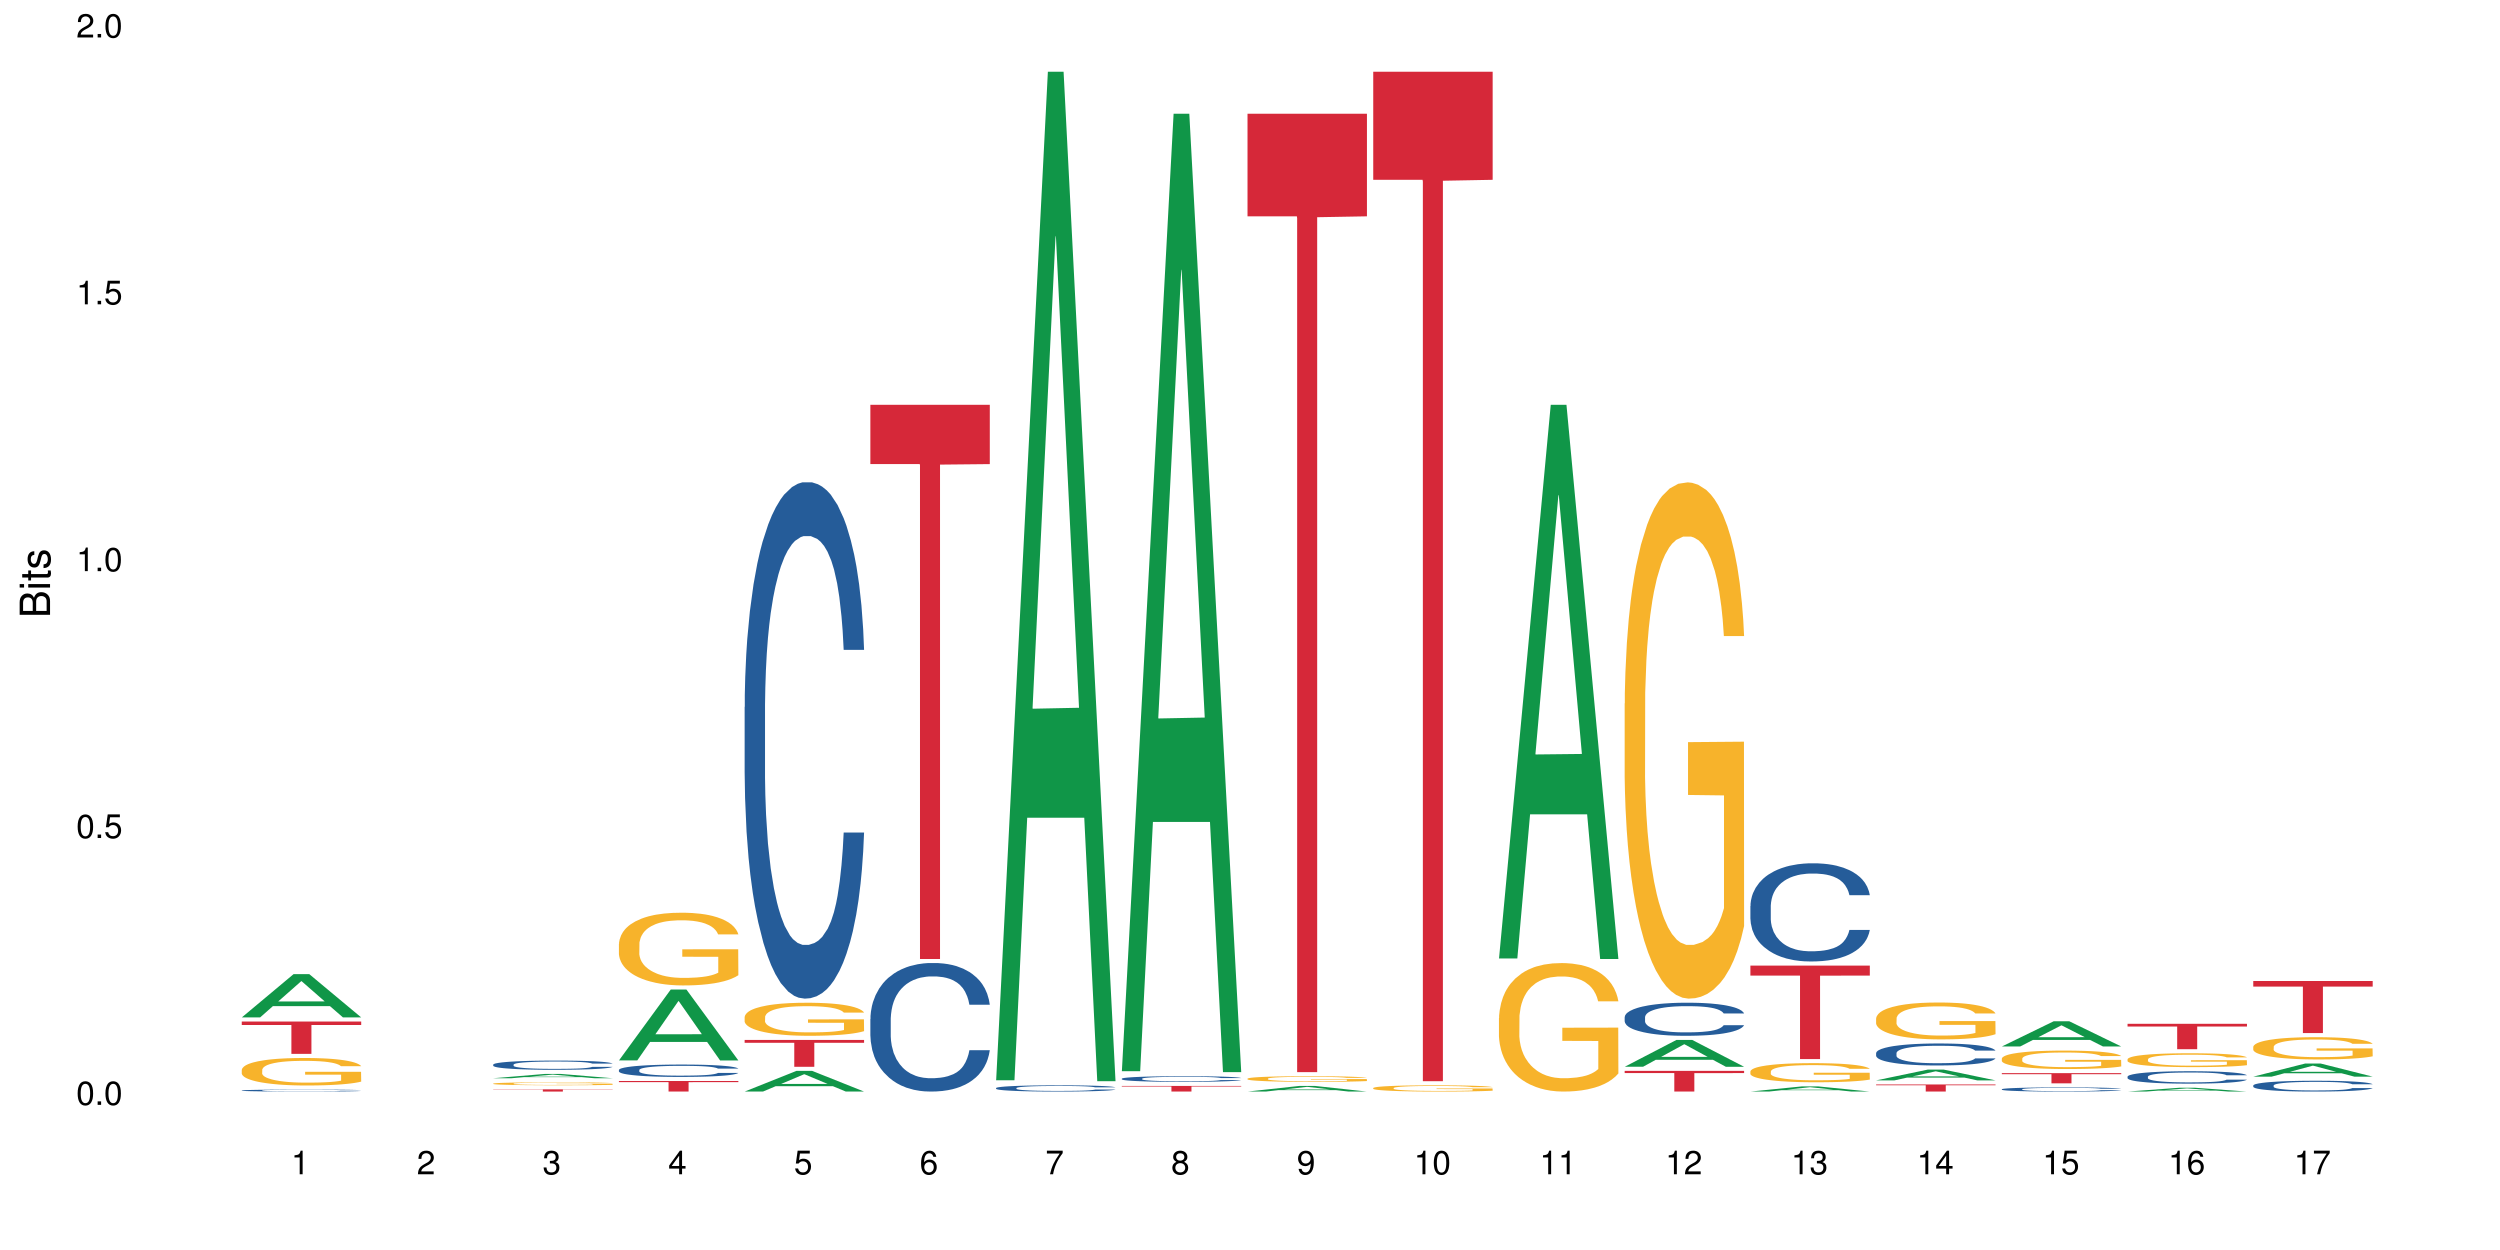 <?xml version="1.0" encoding="UTF-8"?>
<svg xmlns="http://www.w3.org/2000/svg" xmlns:xlink="http://www.w3.org/1999/xlink" width="720pt" height="360pt" viewBox="0 0 720 360" version="1.1">
<defs>
<g>
<symbol overflow="visible" id="glyph0-0">
<path style="stroke:none;" d=""/>
</symbol>
<symbol overflow="visible" id="glyph0-1">
<path style="stroke:none;" d="M 2.641 -6.797 C 2 -6.797 1.422 -6.531 1.078 -6.047 C 0.641 -5.453 0.406 -4.547 0.406 -3.297 C 0.406 -1 1.188 0.219 2.641 0.219 C 4.078 0.219 4.859 -1 4.859 -3.234 C 4.859 -4.562 4.656 -5.438 4.203 -6.047 C 3.844 -6.531 3.281 -6.797 2.641 -6.797 Z M 2.641 -6.047 C 3.547 -6.047 4 -5.125 4 -3.312 C 4 -1.375 3.562 -0.484 2.625 -0.484 C 1.734 -0.484 1.281 -1.422 1.281 -3.281 C 1.281 -5.141 1.734 -6.047 2.641 -6.047 Z M 2.641 -6.047 "/>
</symbol>
<symbol overflow="visible" id="glyph0-2">
<path style="stroke:none;" d="M 1.828 -1 L 0.828 -1 L 0.828 0 L 1.828 0 Z M 1.828 -1 "/>
</symbol>
<symbol overflow="visible" id="glyph0-3">
<path style="stroke:none;" d="M 4.562 -6.797 L 1.062 -6.797 L 0.547 -3.094 L 1.328 -3.094 C 1.719 -3.562 2.047 -3.734 2.578 -3.734 C 3.484 -3.734 4.062 -3.109 4.062 -2.094 C 4.062 -1.125 3.484 -0.531 2.578 -0.531 C 1.828 -0.531 1.375 -0.906 1.188 -1.672 L 0.328 -1.672 C 0.453 -1.109 0.547 -0.844 0.75 -0.594 C 1.125 -0.078 1.828 0.219 2.594 0.219 C 3.969 0.219 4.922 -0.781 4.922 -2.219 C 4.922 -3.562 4.031 -4.484 2.719 -4.484 C 2.25 -4.484 1.859 -4.359 1.469 -4.062 L 1.734 -5.969 L 4.562 -5.969 Z M 4.562 -6.797 "/>
</symbol>
<symbol overflow="visible" id="glyph0-4">
<path style="stroke:none;" d="M 2.484 -4.844 L 2.484 0 L 3.328 0 L 3.328 -6.797 L 2.766 -6.797 C 2.469 -5.75 2.281 -5.609 0.984 -5.453 L 0.984 -4.844 Z M 2.484 -4.844 "/>
</symbol>
<symbol overflow="visible" id="glyph0-5">
<path style="stroke:none;" d="M 4.859 -0.828 L 1.281 -0.828 C 1.359 -1.391 1.672 -1.75 2.5 -2.234 L 3.469 -2.75 C 4.406 -3.266 4.906 -3.969 4.906 -4.812 C 4.906 -5.375 4.672 -5.906 4.266 -6.266 C 3.859 -6.625 3.375 -6.797 2.719 -6.797 C 1.859 -6.797 1.219 -6.5 0.844 -5.922 C 0.609 -5.562 0.5 -5.125 0.484 -4.438 L 1.328 -4.438 C 1.359 -4.906 1.406 -5.188 1.531 -5.406 C 1.75 -5.812 2.188 -6.062 2.703 -6.062 C 3.469 -6.062 4.031 -5.516 4.031 -4.781 C 4.031 -4.25 3.719 -3.797 3.125 -3.438 L 2.234 -2.938 C 0.812 -2.141 0.406 -1.5 0.328 0 L 4.859 0 Z M 4.859 -0.828 "/>
</symbol>
<symbol overflow="visible" id="glyph0-6">
<path style="stroke:none;" d="M 2.125 -3.125 L 2.578 -3.125 C 3.516 -3.125 3.984 -2.703 3.984 -1.891 C 3.984 -1.031 3.469 -0.531 2.578 -0.531 C 1.656 -0.531 1.203 -0.984 1.156 -1.969 L 0.312 -1.969 C 0.344 -1.422 0.438 -1.078 0.609 -0.766 C 0.953 -0.109 1.625 0.219 2.547 0.219 C 3.953 0.219 4.859 -0.609 4.859 -1.906 C 4.859 -2.766 4.516 -3.25 3.703 -3.516 C 4.344 -3.766 4.656 -4.25 4.656 -4.938 C 4.656 -6.109 3.875 -6.797 2.578 -6.797 C 1.203 -6.797 0.484 -6.047 0.453 -4.609 L 1.297 -4.609 C 1.312 -5.016 1.344 -5.25 1.453 -5.453 C 1.641 -5.828 2.062 -6.062 2.594 -6.062 C 3.344 -6.062 3.797 -5.625 3.797 -4.906 C 3.797 -4.422 3.609 -4.141 3.25 -3.984 C 3.016 -3.891 2.719 -3.844 2.125 -3.844 Z M 2.125 -3.125 "/>
</symbol>
<symbol overflow="visible" id="glyph0-7">
<path style="stroke:none;" d="M 3.141 -1.625 L 3.141 0 L 3.984 0 L 3.984 -1.625 L 4.984 -1.625 L 4.984 -2.391 L 3.984 -2.391 L 3.984 -6.797 L 3.359 -6.797 L 0.266 -2.516 L 0.266 -1.625 Z M 3.141 -2.391 L 1 -2.391 L 3.141 -5.359 Z M 3.141 -2.391 "/>
</symbol>
<symbol overflow="visible" id="glyph0-8">
<path style="stroke:none;" d="M 4.781 -5.031 C 4.609 -6.141 3.891 -6.797 2.844 -6.797 C 2.094 -6.797 1.422 -6.438 1.031 -5.828 C 0.609 -5.172 0.406 -4.344 0.406 -3.094 C 0.406 -1.953 0.578 -1.234 0.984 -0.625 C 1.359 -0.078 1.953 0.219 2.703 0.219 C 3.984 0.219 4.922 -0.734 4.922 -2.078 C 4.922 -3.344 4.062 -4.234 2.844 -4.234 C 2.172 -4.234 1.641 -3.969 1.281 -3.469 C 1.281 -5.125 1.828 -6.047 2.797 -6.047 C 3.391 -6.047 3.797 -5.672 3.938 -5.031 Z M 2.734 -3.484 C 3.547 -3.484 4.062 -2.922 4.062 -2 C 4.062 -1.156 3.484 -0.531 2.703 -0.531 C 1.922 -0.531 1.328 -1.188 1.328 -2.047 C 1.328 -2.891 1.906 -3.484 2.734 -3.484 Z M 2.734 -3.484 "/>
</symbol>
<symbol overflow="visible" id="glyph0-9">
<path style="stroke:none;" d="M 4.984 -6.797 L 0.438 -6.797 L 0.438 -5.969 L 4.109 -5.969 C 2.5 -3.656 1.828 -2.234 1.328 0 L 2.219 0 C 2.594 -2.172 3.453 -4.047 4.984 -6.094 Z M 4.984 -6.797 "/>
</symbol>
<symbol overflow="visible" id="glyph0-10">
<path style="stroke:none;" d="M 3.75 -3.578 C 4.453 -4 4.688 -4.344 4.688 -4.984 C 4.688 -6.047 3.844 -6.797 2.641 -6.797 C 1.438 -6.797 0.594 -6.047 0.594 -4.984 C 0.594 -4.359 0.828 -4.016 1.516 -3.578 C 0.734 -3.203 0.359 -2.641 0.359 -1.891 C 0.359 -0.641 1.297 0.219 2.641 0.219 C 3.984 0.219 4.922 -0.641 4.922 -1.875 C 4.922 -2.641 4.531 -3.203 3.75 -3.578 Z M 2.641 -6.047 C 3.359 -6.047 3.812 -5.625 3.812 -4.969 C 3.812 -4.344 3.344 -3.922 2.641 -3.922 C 1.922 -3.922 1.453 -4.344 1.453 -4.984 C 1.453 -5.625 1.922 -6.047 2.641 -6.047 Z M 2.641 -3.203 C 3.484 -3.203 4.062 -2.672 4.062 -1.875 C 4.062 -1.062 3.484 -0.531 2.625 -0.531 C 1.797 -0.531 1.219 -1.078 1.219 -1.875 C 1.219 -2.672 1.797 -3.203 2.641 -3.203 Z M 2.641 -3.203 "/>
</symbol>
<symbol overflow="visible" id="glyph0-11">
<path style="stroke:none;" d="M 0.516 -1.547 C 0.672 -0.438 1.406 0.219 2.438 0.219 C 3.188 0.219 3.859 -0.141 4.266 -0.75 C 4.688 -1.406 4.891 -2.25 4.891 -3.484 C 4.891 -4.625 4.703 -5.359 4.312 -5.953 C 3.938 -6.5 3.344 -6.797 2.594 -6.797 C 1.297 -6.797 0.359 -5.844 0.359 -4.516 C 0.359 -3.25 1.234 -2.344 2.453 -2.344 C 3.094 -2.344 3.562 -2.578 4.016 -3.109 C 4 -1.453 3.469 -0.531 2.5 -0.531 C 1.906 -0.531 1.484 -0.906 1.359 -1.547 Z M 2.578 -6.062 C 3.375 -6.062 3.969 -5.406 3.969 -4.531 C 3.969 -3.688 3.375 -3.094 2.547 -3.094 C 1.734 -3.094 1.234 -3.672 1.234 -4.578 C 1.234 -5.438 1.797 -6.062 2.578 -6.062 Z M 2.578 -6.062 "/>
</symbol>
<symbol overflow="visible" id="glyph1-0">
<path style="stroke:none;" d=""/>
</symbol>
<symbol overflow="visible" id="glyph1-1">
<path style="stroke:none;" d="M 0 -0.953 L 0 -4.891 C 0 -5.719 -0.234 -6.344 -0.734 -6.797 C -1.188 -7.234 -1.812 -7.469 -2.5 -7.469 C -3.547 -7.469 -4.188 -7 -4.625 -5.875 C -4.984 -6.672 -5.641 -7.094 -6.531 -7.094 C -7.156 -7.094 -7.734 -6.859 -8.141 -6.391 C -8.562 -5.938 -8.75 -5.344 -8.75 -4.5 L -8.75 -0.953 Z M -4.984 -2.062 L -7.766 -2.062 L -7.766 -4.219 C -7.766 -4.844 -7.688 -5.203 -7.453 -5.5 C -7.219 -5.812 -6.859 -5.969 -6.375 -5.969 C -5.906 -5.969 -5.531 -5.812 -5.297 -5.5 C -5.062 -5.203 -4.984 -4.844 -4.984 -4.219 Z M -0.984 -2.062 L -4 -2.062 L -4 -4.781 C -4 -5.328 -3.859 -5.688 -3.578 -5.953 C -3.297 -6.219 -2.922 -6.359 -2.484 -6.359 C -2.062 -6.359 -1.688 -6.219 -1.406 -5.953 C -1.109 -5.688 -0.984 -5.328 -0.984 -4.781 Z M -0.984 -2.062 "/>
</symbol>
<symbol overflow="visible" id="glyph1-2">
<path style="stroke:none;" d="M -6.281 -1.797 L -6.281 -0.797 L 0 -0.797 L 0 -1.797 Z M -8.75 -1.797 L -8.75 -0.797 L -7.484 -0.797 L -7.484 -1.797 Z M -8.75 -1.797 "/>
</symbol>
<symbol overflow="visible" id="glyph1-3">
<path style="stroke:none;" d="M -6.281 -3.047 L -6.281 -2.016 L -8.016 -2.016 L -8.016 -1.016 L -6.281 -1.016 L -6.281 -0.172 L -5.469 -0.172 L -5.469 -1.016 L -0.719 -1.016 C -0.078 -1.016 0.281 -1.453 0.281 -2.234 C 0.281 -2.469 0.25 -2.719 0.188 -3.047 L -0.641 -3.047 C -0.609 -2.922 -0.594 -2.766 -0.594 -2.562 C -0.594 -2.141 -0.719 -2.016 -1.156 -2.016 L -5.469 -2.016 L -5.469 -3.047 Z M -6.281 -3.047 "/>
</symbol>
<symbol overflow="visible" id="glyph1-4">
<path style="stroke:none;" d="M -4.531 -5.25 C -5.766 -5.25 -6.469 -4.422 -6.469 -2.969 C -6.469 -1.516 -5.719 -0.562 -4.547 -0.562 C -3.562 -0.562 -3.094 -1.062 -2.734 -2.562 L -2.516 -3.484 C -2.344 -4.188 -2.094 -4.469 -1.625 -4.469 C -1.047 -4.469 -0.641 -3.875 -0.641 -3 C -0.641 -2.453 -0.797 -2 -1.062 -1.75 C -1.25 -1.594 -1.422 -1.531 -1.875 -1.469 L -1.875 -0.406 C -0.422 -0.453 0.281 -1.266 0.281 -2.922 C 0.281 -4.5 -0.5 -5.516 -1.719 -5.516 C -2.656 -5.516 -3.172 -4.984 -3.469 -3.734 L -3.703 -2.766 C -3.891 -1.953 -4.156 -1.609 -4.594 -1.609 C -5.172 -1.609 -5.547 -2.125 -5.547 -2.938 C -5.547 -3.75 -5.203 -4.172 -4.531 -4.203 Z M -4.531 -5.25 "/>
</symbol>
</g>
</defs>
<g id="surface60906">
<rect x="0" y="0" width="720" height="360" style="fill:rgb(100%,100%,100%);fill-opacity:1;stroke:none;"/>
<path style=" stroke:none;fill-rule:nonzero;fill:rgb(6.275%,58.824%,28.235%);fill-opacity:1;" d="M 69.629 293.008 L 69.668 292.996 L 84.551 280.547 L 89.07 280.547 L 104.027 293.02 L 98.77 293.02 L 95.023 289.762 L 78.598 289.762 L 74.922 293.008 L 69.629 293.008 L 80.176 288.418 L 93.516 288.406 L 86.863 282.586 L 86.789 282.574 L 86.719 282.609 L 80.141 288.406 L 80.176 288.418 Z M 69.629 293.008 "/>
<path style=" stroke:none;fill-rule:nonzero;fill:rgb(14.51%,36.078%,60%);fill-opacity:1;" d="M 69.629 314.047 L 69.672 314.047 L 69.672 314.035 L 69.797 314.016 L 70.09 313.992 L 70.383 313.973 L 71.141 313.941 L 72.188 313.914 L 73.277 313.891 L 74.074 313.875 L 74.789 313.867 L 76.426 313.848 L 77.473 313.836 L 78.605 313.828 L 79.992 313.82 L 80.996 313.812 L 83.262 313.805 L 84.941 313.801 L 90.73 313.801 L 91.945 313.805 L 93.289 313.809 L 94.422 313.812 L 96.391 313.824 L 98.152 313.84 L 98.949 313.848 L 100.207 313.863 L 101.172 313.879 L 101.844 313.895 L 102.602 313.914 L 103.27 313.938 L 103.773 313.961 L 104.027 313.984 L 98.152 313.984 L 97.859 313.965 L 97.523 313.949 L 96.895 313.926 L 96.266 313.91 L 95.387 313.898 L 94.586 313.887 L 93.496 313.875 L 92.531 313.871 L 91.527 313.867 L 90.562 313.863 L 88.715 313.859 L 85.777 313.859 L 84.145 313.863 L 83.262 313.867 L 82.004 313.875 L 81.121 313.883 L 80.074 313.895 L 79.359 313.902 L 78.48 313.914 L 77.852 313.926 L 77.137 313.945 L 76.719 313.957 L 76.34 313.973 L 76.004 313.988 L 75.754 314.008 L 75.586 314.027 L 75.5 314.047 L 75.5 314.125 L 75.586 314.145 L 75.797 314.168 L 76.34 314.199 L 77.137 314.227 L 78.062 314.25 L 78.941 314.266 L 79.445 314.273 L 80.117 314.281 L 81.164 314.289 L 82.676 314.301 L 83.555 314.305 L 84.898 314.309 L 86.281 314.312 L 88.129 314.312 L 89.766 314.309 L 90.855 314.305 L 91.988 314.301 L 93.539 314.293 L 94.504 314.285 L 95.344 314.273 L 95.973 314.266 L 96.391 314.258 L 97.02 314.242 L 97.523 314.223 L 97.902 314.203 L 98.152 314.188 L 104.027 314.188 L 103.773 314.207 L 103.398 314.227 L 103.02 314.242 L 102.434 314.262 L 101.762 314.277 L 100.797 314.297 L 100 314.309 L 98.949 314.32 L 97.984 314.332 L 96.938 314.34 L 95.387 314.352 L 94.379 314.355 L 93.289 314.359 L 91.988 314.363 L 90.352 314.367 L 88.59 314.371 L 85.191 314.371 L 83.891 314.367 L 82.172 314.363 L 80.031 314.352 L 78.48 314.344 L 77.266 314.332 L 76.215 314.324 L 75.039 314.309 L 73.531 314.285 L 72.609 314.27 L 71.977 314.254 L 71.266 314.234 L 70.762 314.215 L 70.176 314.188 L 69.754 314.148 L 69.629 314.121 Z M 69.629 314.047 "/>
<path style=" stroke:none;fill-rule:nonzero;fill:rgb(96.863%,70.196%,16.863%);fill-opacity:1;" d="M 69.629 308.094 L 69.672 308.086 L 69.672 307.941 L 69.84 307.613 L 70.258 307.168 L 70.805 306.797 L 71.391 306.508 L 71.77 306.355 L 72.398 306.141 L 72.941 305.98 L 74.328 305.652 L 76.09 305.352 L 77.055 305.219 L 78.145 305.098 L 79.695 304.961 L 80.41 304.91 L 82.59 304.793 L 85.066 304.723 L 87.793 304.699 L 89.051 304.707 L 90.77 304.734 L 93.121 304.816 L 94.461 304.887 L 95.512 304.961 L 96.602 305.055 L 97.945 305.199 L 99.203 305.371 L 100.207 305.547 L 101.215 305.762 L 102.055 305.996 L 102.766 306.246 L 103.398 306.551 L 103.773 306.805 L 104.027 307.059 L 98.195 307.059 L 97.859 306.805 L 97.48 306.609 L 96.852 306.371 L 96.223 306.195 L 95.594 306.059 L 94.422 305.871 L 93.414 305.754 L 92.156 305.652 L 90.938 305.59 L 89.555 305.547 L 88.715 305.531 L 86.492 305.531 L 84.48 305.582 L 83.305 305.641 L 82.465 305.699 L 81.289 305.805 L 80.578 305.895 L 80.156 305.949 L 78.898 306.176 L 78.062 306.379 L 77.598 306.516 L 77.012 306.73 L 76.594 306.926 L 76.133 307.215 L 75.879 307.434 L 75.543 307.926 L 75.5 309.227 L 75.629 309.504 L 75.879 309.801 L 76.215 310.059 L 76.719 310.336 L 77.223 310.543 L 78.102 310.828 L 78.859 311.016 L 79.445 311.137 L 80.578 311.332 L 81.039 311.398 L 82.129 311.527 L 83.262 311.629 L 84.645 311.715 L 85.695 311.758 L 87.371 311.797 L 89.512 311.797 L 92.027 311.754 L 93.625 311.695 L 94.715 311.637 L 95.426 311.586 L 96.309 311.508 L 96.938 311.434 L 97.523 311.355 L 98.238 311.23 L 98.238 309.504 L 87.875 309.496 L 87.875 308.684 L 103.984 308.68 L 104.027 311.508 L 103.145 311.703 L 102.055 311.891 L 101.004 312.035 L 99.914 312.156 L 98.363 312.297 L 97.105 312.383 L 95.176 312.484 L 93.414 312.547 L 91.566 312.59 L 89.934 312.613 L 88.004 312.621 L 86.281 312.605 L 84.438 312.562 L 82.969 312.504 L 81.625 312.434 L 80.285 312.34 L 78.605 312.188 L 77.516 312.062 L 76.383 311.91 L 75.25 311.73 L 74.242 311.535 L 73.574 311.383 L 72.902 311.211 L 72.188 310.992 L 71.516 310.746 L 71.012 310.523 L 70.551 310.27 L 70.215 310.031 L 69.883 309.707 L 69.715 309.445 L 69.629 309.219 Z M 69.629 308.094 "/>
<path style=" stroke:none;fill-rule:nonzero;fill:rgb(83.922%,15.686%,22.353%);fill-opacity:1;" d="M 69.629 294.199 L 104.027 294.199 L 104.027 295.195 L 89.691 295.203 L 89.691 303.52 L 83.922 303.52 L 83.922 295.215 L 83.84 295.195 L 69.629 295.195 Z M 69.629 294.199 "/>
<path style=" stroke:none;fill-rule:nonzero;fill:rgb(6.275%,58.824%,28.235%);fill-opacity:1;" d="M 142.043 310.531 L 142.078 310.531 L 156.965 309.289 L 161.484 309.289 L 176.441 310.531 L 171.184 310.531 L 167.438 310.207 L 151.012 310.207 L 147.336 310.531 L 142.043 310.531 L 152.59 310.074 L 165.93 310.07 L 159.277 309.492 L 159.203 309.488 L 159.133 309.492 L 152.555 310.07 L 152.59 310.074 Z M 142.043 310.531 "/>
<path style=" stroke:none;fill-rule:nonzero;fill:rgb(14.51%,36.078%,60%);fill-opacity:1;" d="M 142.043 306.605 L 142.086 306.602 L 142.086 306.547 L 142.211 306.453 L 142.504 306.336 L 142.797 306.254 L 143.555 306.113 L 144.602 305.973 L 145.691 305.867 L 146.488 305.805 L 147.203 305.754 L 148.84 305.664 L 149.887 305.617 L 151.02 305.578 L 152.402 305.535 L 153.41 305.512 L 155.676 305.473 L 157.355 305.457 L 158.652 305.449 L 161.465 305.449 L 163.145 305.457 L 164.359 305.473 L 165.703 305.488 L 166.832 305.512 L 168.805 305.566 L 170.566 305.633 L 171.363 305.672 L 172.621 305.746 L 173.586 305.82 L 174.258 305.883 L 175.012 305.973 L 175.684 306.082 L 176.188 306.207 L 176.441 306.312 L 170.566 306.312 L 170.273 306.215 L 169.938 306.141 L 169.309 306.039 L 168.68 305.969 L 167.797 305.898 L 167 305.852 L 165.91 305.805 L 164.945 305.777 L 163.941 305.754 L 162.977 305.742 L 161.129 305.727 L 158.988 305.727 L 158.191 305.73 L 156.559 305.75 L 155.676 305.766 L 154.418 305.801 L 153.535 305.832 L 152.488 305.883 L 151.773 305.922 L 150.895 305.984 L 150.266 306.043 L 149.551 306.121 L 149.133 306.184 L 148.754 306.25 L 148.418 306.332 L 148.168 306.418 L 148 306.508 L 147.914 306.594 L 147.914 306.969 L 148 307.059 L 148.211 307.16 L 148.754 307.309 L 149.551 307.438 L 150.473 307.539 L 151.355 307.613 L 151.859 307.645 L 152.531 307.684 L 153.578 307.734 L 155.09 307.781 L 155.969 307.801 L 157.312 307.82 L 158.695 307.832 L 160.543 307.832 L 162.18 307.82 L 163.27 307.809 L 164.402 307.789 L 165.953 307.75 L 166.918 307.711 L 167.758 307.664 L 168.387 307.617 L 168.805 307.578 L 169.434 307.504 L 169.938 307.422 L 170.316 307.336 L 170.566 307.254 L 176.441 307.254 L 176.188 307.348 L 175.812 307.445 L 175.434 307.516 L 174.848 307.602 L 174.176 307.676 L 173.211 307.762 L 172.414 307.816 L 171.363 307.875 L 170.398 307.922 L 169.352 307.965 L 167.797 308.012 L 166.793 308.039 L 165.703 308.059 L 164.402 308.078 L 162.766 308.094 L 161.004 308.105 L 159.367 308.109 L 157.605 308.102 L 156.305 308.094 L 154.586 308.07 L 152.445 308.027 L 150.895 307.98 L 149.676 307.934 L 148.629 307.887 L 147.453 307.82 L 145.945 307.715 L 145.02 307.633 L 144.391 307.562 L 143.68 307.469 L 143.176 307.383 L 142.59 307.246 L 142.168 307.074 L 142.043 306.941 Z M 142.043 306.605 "/>
<path style=" stroke:none;fill-rule:nonzero;fill:rgb(96.863%,70.196%,16.863%);fill-opacity:1;" d="M 142.043 312.07 L 142.086 312.07 L 142.086 312.055 L 142.254 312.02 L 142.672 311.973 L 143.219 311.934 L 143.805 311.902 L 144.184 311.887 L 144.812 311.863 L 145.355 311.848 L 146.742 311.812 L 148.504 311.781 L 149.469 311.766 L 150.559 311.754 L 152.109 311.738 L 152.824 311.734 L 155.004 311.723 L 157.48 311.715 L 160.207 311.711 L 161.465 311.711 L 163.184 311.715 L 165.535 311.723 L 166.875 311.73 L 167.926 311.738 L 169.016 311.75 L 170.359 311.766 L 171.617 311.781 L 172.621 311.801 L 173.629 311.824 L 174.469 311.848 L 175.18 311.875 L 175.812 311.91 L 176.188 311.934 L 176.441 311.961 L 170.609 311.961 L 170.273 311.934 L 169.895 311.914 L 169.266 311.891 L 168.637 311.871 L 168.008 311.855 L 166.832 311.836 L 165.828 311.824 L 164.57 311.812 L 163.352 311.805 L 161.969 311.801 L 158.906 311.801 L 156.891 311.805 L 155.719 311.812 L 154.879 311.816 L 153.703 311.828 L 152.992 311.84 L 152.57 311.844 L 151.312 311.867 L 150.473 311.891 L 150.012 311.906 L 149.426 311.926 L 149.008 311.949 L 148.547 311.98 L 148.293 312 L 147.957 312.055 L 147.914 312.191 L 148.043 312.223 L 148.293 312.254 L 148.629 312.281 L 149.133 312.309 L 149.637 312.332 L 150.516 312.363 L 151.273 312.383 L 151.859 312.395 L 152.992 312.414 L 153.453 312.422 L 154.543 312.438 L 155.676 312.445 L 157.059 312.457 L 158.109 312.461 L 159.785 312.465 L 161.926 312.465 L 164.441 312.461 L 166.035 312.453 L 167.129 312.449 L 167.84 312.441 L 168.723 312.434 L 169.352 312.426 L 169.938 312.418 L 170.652 312.406 L 170.652 312.223 L 160.289 312.223 L 160.289 312.133 L 176.398 312.133 L 176.441 312.434 L 175.559 312.453 L 174.469 312.477 L 173.418 312.488 L 172.328 312.504 L 170.777 312.52 L 169.52 312.527 L 167.59 312.539 L 165.828 312.543 L 163.98 312.551 L 158.695 312.551 L 156.852 312.547 L 155.383 312.539 L 154.039 312.531 L 152.699 312.523 L 151.02 312.508 L 149.93 312.492 L 148.797 312.477 L 147.664 312.457 L 146.656 312.438 L 145.984 312.422 L 145.316 312.402 L 144.602 312.379 L 143.93 312.355 L 143.426 312.328 L 142.965 312.305 L 142.629 312.277 L 142.293 312.242 L 142.129 312.215 L 142.043 312.191 Z M 142.043 312.07 "/>
<path style=" stroke:none;fill-rule:nonzero;fill:rgb(83.922%,15.686%,22.353%);fill-opacity:1;" d="M 142.043 313.73 L 176.441 313.73 L 176.441 313.801 L 162.105 313.801 L 162.105 314.371 L 156.336 314.371 L 156.336 313.801 L 142.043 313.801 Z M 142.043 313.73 "/>
<path style=" stroke:none;fill-rule:nonzero;fill:rgb(6.275%,58.824%,28.235%);fill-opacity:1;" d="M 178.25 305.395 L 178.285 305.375 L 193.172 284.988 L 197.691 284.988 L 212.648 305.414 L 207.391 305.414 L 203.645 300.082 L 187.219 300.082 L 183.543 305.395 L 178.25 305.395 L 188.797 297.875 L 202.137 297.855 L 195.484 288.328 L 195.41 288.309 L 195.34 288.363 L 188.762 297.855 L 188.797 297.875 Z M 178.25 305.395 "/>
<path style=" stroke:none;fill-rule:nonzero;fill:rgb(14.51%,36.078%,60%);fill-opacity:1;" d="M 178.25 308.145 L 178.293 308.141 L 178.293 308.062 L 178.418 307.938 L 178.711 307.781 L 179.004 307.676 L 179.762 307.48 L 180.809 307.297 L 181.898 307.152 L 182.695 307.066 L 183.41 307.004 L 185.047 306.883 L 186.094 306.82 L 187.227 306.766 L 188.609 306.711 L 189.617 306.676 L 191.883 306.625 L 193.562 306.602 L 194.859 306.594 L 197.672 306.594 L 199.348 306.605 L 200.566 306.621 L 201.91 306.648 L 203.039 306.676 L 205.012 306.75 L 206.773 306.84 L 207.57 306.891 L 208.828 306.992 L 209.793 307.09 L 210.465 307.176 L 211.219 307.297 L 211.891 307.441 L 212.395 307.609 L 212.648 307.75 L 206.773 307.75 L 206.48 307.617 L 206.145 307.52 L 205.516 307.383 L 204.887 307.289 L 204.004 307.195 L 203.207 307.133 L 202.117 307.07 L 201.152 307.031 L 200.148 307.004 L 199.184 306.984 L 197.336 306.965 L 195.195 306.965 L 194.398 306.969 L 192.766 306.996 L 191.883 307.02 L 190.625 307.066 L 189.742 307.105 L 188.695 307.172 L 187.98 307.227 L 187.102 307.312 L 186.473 307.387 L 185.758 307.496 L 185.34 307.578 L 184.961 307.668 L 184.625 307.773 L 184.375 307.891 L 184.207 308.008 L 184.121 308.125 L 184.121 308.633 L 184.207 308.75 L 184.418 308.887 L 184.961 309.086 L 185.758 309.258 L 186.68 309.395 L 187.562 309.492 L 188.066 309.535 L 188.738 309.59 L 189.785 309.652 L 191.297 309.719 L 192.176 309.746 L 193.52 309.77 L 194.902 309.785 L 196.75 309.785 L 198.387 309.77 L 199.477 309.754 L 200.609 309.73 L 202.16 309.672 L 203.125 309.621 L 203.965 309.559 L 204.594 309.496 L 205.012 309.445 L 205.641 309.344 L 206.145 309.234 L 206.523 309.121 L 206.773 309.008 L 212.648 309.008 L 212.395 309.141 L 212.016 309.266 L 211.641 309.359 L 211.055 309.477 L 210.383 309.574 L 209.418 309.691 L 208.621 309.766 L 207.57 309.848 L 206.605 309.906 L 205.559 309.965 L 204.004 310.027 L 203 310.062 L 201.91 310.09 L 200.609 310.117 L 198.973 310.141 L 197.211 310.152 L 195.574 310.156 L 193.812 310.148 L 192.512 310.137 L 190.793 310.105 L 188.652 310.047 L 187.102 309.984 L 185.883 309.926 L 184.836 309.859 L 183.66 309.77 L 182.152 309.629 L 181.227 309.516 L 180.598 309.426 L 179.887 309.301 L 179.383 309.184 L 178.797 309.004 L 178.375 308.77 L 178.25 308.594 Z M 178.25 308.145 "/>
<path style=" stroke:none;fill-rule:nonzero;fill:rgb(96.863%,70.196%,16.863%);fill-opacity:1;" d="M 178.25 271.832 L 178.293 271.812 L 178.293 271.43 L 178.461 270.57 L 178.879 269.383 L 179.426 268.406 L 180.012 267.645 L 180.391 267.242 L 181.02 266.668 L 181.562 266.246 L 182.949 265.387 L 184.711 264.582 L 185.676 264.238 L 186.766 263.91 L 188.316 263.547 L 189.031 263.414 L 191.211 263.109 L 193.688 262.918 L 196.414 262.859 L 197.672 262.879 L 199.391 262.953 L 201.742 263.164 L 203.082 263.355 L 204.133 263.547 L 205.223 263.797 L 206.562 264.18 L 207.824 264.641 L 208.828 265.098 L 209.836 265.672 L 210.676 266.285 L 211.387 266.953 L 212.016 267.758 L 212.395 268.426 L 212.648 269.098 L 206.816 269.098 L 206.48 268.426 L 206.102 267.91 L 205.473 267.277 L 204.844 266.82 L 204.215 266.457 L 203.039 265.957 L 202.035 265.652 L 200.777 265.387 L 199.559 265.211 L 198.176 265.098 L 197.336 265.059 L 195.113 265.059 L 193.098 265.195 L 191.926 265.348 L 191.086 265.5 L 189.91 265.785 L 189.199 266.016 L 188.777 266.168 L 187.52 266.762 L 186.68 267.297 L 186.219 267.66 L 185.633 268.234 L 185.215 268.754 L 184.754 269.52 L 184.5 270.09 L 184.164 271.395 L 184.121 274.836 L 184.25 275.562 L 184.5 276.348 L 184.836 277.035 L 185.34 277.766 L 185.844 278.32 L 186.723 279.066 L 187.48 279.562 L 188.066 279.887 L 189.199 280.406 L 189.66 280.578 L 190.75 280.922 L 191.883 281.188 L 193.266 281.418 L 194.316 281.531 L 195.992 281.629 L 198.133 281.629 L 200.648 281.516 L 202.242 281.359 L 203.336 281.207 L 204.047 281.074 L 204.93 280.863 L 205.559 280.672 L 206.145 280.461 L 206.859 280.137 L 206.859 275.562 L 196.496 275.543 L 196.496 273.402 L 212.605 273.383 L 212.648 280.863 L 211.766 281.379 L 210.676 281.879 L 209.625 282.262 L 208.535 282.586 L 206.984 282.949 L 205.727 283.18 L 203.797 283.445 L 202.035 283.617 L 200.188 283.734 L 198.551 283.789 L 196.621 283.809 L 194.902 283.773 L 193.059 283.656 L 191.59 283.504 L 190.246 283.312 L 188.906 283.062 L 187.227 282.66 L 186.137 282.336 L 185.004 281.934 L 183.871 281.457 L 182.863 280.941 L 182.191 280.539 L 181.523 280.078 L 180.809 279.504 L 180.137 278.855 L 179.633 278.262 L 179.172 277.59 L 178.836 276.961 L 178.5 276.098 L 178.336 275.41 L 178.25 274.816 Z M 178.25 271.832 "/>
<path style=" stroke:none;fill-rule:nonzero;fill:rgb(83.922%,15.686%,22.353%);fill-opacity:1;" d="M 178.25 311.336 L 212.648 311.336 L 212.648 311.66 L 198.312 311.664 L 198.312 314.371 L 192.543 314.371 L 192.543 311.664 L 192.461 311.66 L 178.25 311.66 Z M 178.25 311.336 "/>
<path style=" stroke:none;fill-rule:nonzero;fill:rgb(6.275%,58.824%,28.235%);fill-opacity:1;" d="M 214.457 314.363 L 214.492 314.359 L 229.379 308.414 L 233.898 308.414 L 248.855 314.371 L 243.598 314.371 L 239.852 312.816 L 223.422 312.816 L 219.75 314.363 L 214.457 314.363 L 225.004 312.172 L 238.344 312.168 L 231.691 309.387 L 231.617 309.383 L 231.547 309.398 L 224.969 312.168 L 225.004 312.172 Z M 214.457 314.363 "/>
<path style=" stroke:none;fill-rule:nonzero;fill:rgb(14.51%,36.078%,60%);fill-opacity:1;" d="M 214.457 203.613 L 214.5 203.477 L 214.5 200.215 L 214.625 195.051 L 214.918 188.527 L 215.211 184.043 L 215.969 176.023 L 217.016 168.277 L 218.105 162.297 L 218.902 158.762 L 219.617 156.043 L 221.254 151.016 L 222.301 148.434 L 223.434 146.121 L 224.816 143.812 L 225.824 142.453 L 228.09 140.277 L 229.77 139.324 L 231.066 138.918 L 233.879 138.918 L 235.555 139.461 L 236.773 140.141 L 238.117 141.23 L 239.246 142.453 L 241.219 145.441 L 242.98 149.246 L 243.777 151.422 L 245.035 155.637 L 246 159.715 L 246.672 163.246 L 247.426 168.277 L 248.098 174.391 L 248.602 181.324 L 248.855 187.168 L 242.98 187.168 L 242.688 181.73 L 242.352 177.52 L 241.723 171.945 L 241.094 168.004 L 240.211 164.062 L 239.414 161.48 L 238.324 158.898 L 237.359 157.266 L 236.352 156.043 L 235.391 155.227 L 233.543 154.414 L 231.402 154.414 L 230.605 154.684 L 228.973 155.77 L 228.09 156.723 L 226.832 158.625 L 225.949 160.391 L 224.902 163.109 L 224.188 165.422 L 223.309 168.957 L 222.68 172.082 L 221.965 176.566 L 221.547 179.965 L 221.168 183.77 L 220.832 188.254 L 220.582 193.012 L 220.414 198.039 L 220.328 202.934 L 220.328 224 L 220.414 228.895 L 220.625 234.602 L 221.168 242.891 L 221.965 250.098 L 222.887 255.805 L 223.77 259.883 L 224.273 261.785 L 224.945 263.961 L 225.992 266.676 L 227.504 269.395 L 228.383 270.484 L 229.727 271.57 L 231.109 272.113 L 232.957 272.113 L 234.59 271.57 L 235.684 270.891 L 236.816 269.805 L 238.367 267.492 L 239.332 265.316 L 240.172 262.734 L 240.801 260.152 L 241.219 257.98 L 241.848 253.766 L 242.352 249.145 L 242.73 244.387 L 242.98 239.766 L 248.855 239.766 L 248.602 245.203 L 248.223 250.504 L 247.848 254.445 L 247.258 259.203 L 246.59 263.414 L 245.625 268.172 L 244.828 271.297 L 243.777 274.695 L 242.812 277.277 L 241.766 279.59 L 240.211 282.309 L 239.207 283.668 L 238.117 284.891 L 236.816 285.977 L 235.18 286.93 L 233.418 287.473 L 231.781 287.609 L 230.02 287.336 L 228.719 286.793 L 227 285.57 L 224.859 283.125 L 223.309 280.539 L 222.09 277.957 L 221.043 275.238 L 219.867 271.57 L 218.359 265.59 L 217.434 260.969 L 216.805 257.164 L 216.094 251.863 L 215.59 247.105 L 215.004 239.496 L 214.582 229.844 L 214.457 222.371 Z M 214.457 203.613 "/>
<path style=" stroke:none;fill-rule:nonzero;fill:rgb(96.863%,70.196%,16.863%);fill-opacity:1;" d="M 214.457 292.867 L 214.5 292.859 L 214.5 292.684 L 214.668 292.293 L 215.086 291.754 L 215.633 291.309 L 216.219 290.961 L 216.598 290.781 L 217.227 290.52 L 217.77 290.328 L 219.156 289.938 L 220.918 289.57 L 221.883 289.414 L 222.973 289.266 L 224.523 289.102 L 225.238 289.039 L 227.418 288.902 L 229.895 288.812 L 232.621 288.789 L 233.879 288.797 L 235.598 288.832 L 237.949 288.926 L 239.289 289.016 L 240.34 289.102 L 241.43 289.215 L 242.77 289.387 L 244.031 289.598 L 245.035 289.805 L 246.043 290.066 L 246.883 290.344 L 247.594 290.648 L 248.223 291.016 L 248.602 291.32 L 248.855 291.625 L 243.023 291.625 L 242.688 291.32 L 242.309 291.086 L 241.68 290.797 L 241.051 290.59 L 240.422 290.422 L 239.246 290.195 L 238.242 290.059 L 236.984 289.938 L 235.766 289.859 L 234.383 289.805 L 233.543 289.789 L 231.32 289.789 L 229.305 289.848 L 228.133 289.918 L 227.293 289.988 L 226.117 290.117 L 225.406 290.223 L 224.984 290.293 L 223.727 290.562 L 222.887 290.805 L 222.426 290.973 L 221.84 291.23 L 221.422 291.469 L 220.957 291.816 L 220.707 292.074 L 220.371 292.668 L 220.328 294.234 L 220.457 294.562 L 220.707 294.922 L 221.043 295.234 L 221.547 295.562 L 222.051 295.816 L 222.93 296.156 L 223.684 296.383 L 224.273 296.531 L 225.406 296.766 L 225.867 296.844 L 226.957 297 L 228.09 297.121 L 229.473 297.227 L 230.523 297.277 L 232.199 297.32 L 234.34 297.32 L 236.855 297.27 L 238.449 297.199 L 239.543 297.129 L 240.254 297.07 L 241.137 296.973 L 241.766 296.887 L 242.352 296.789 L 243.066 296.645 L 243.066 294.562 L 232.703 294.555 L 232.703 293.582 L 248.812 293.57 L 248.855 296.973 L 247.973 297.207 L 246.883 297.434 L 245.832 297.609 L 244.742 297.758 L 243.191 297.922 L 241.934 298.027 L 240.004 298.148 L 238.242 298.227 L 236.395 298.277 L 234.758 298.305 L 232.828 298.312 L 231.109 298.297 L 229.266 298.242 L 227.797 298.176 L 226.453 298.086 L 225.113 297.973 L 223.434 297.793 L 222.344 297.645 L 221.211 297.461 L 220.078 297.242 L 219.07 297.008 L 218.398 296.824 L 217.73 296.617 L 217.016 296.355 L 216.344 296.059 L 215.84 295.789 L 215.379 295.484 L 215.043 295.199 L 214.707 294.809 L 214.539 294.496 L 214.457 294.227 Z M 214.457 292.867 "/>
<path style=" stroke:none;fill-rule:nonzero;fill:rgb(83.922%,15.686%,22.353%);fill-opacity:1;" d="M 214.457 299.492 L 248.855 299.492 L 248.855 300.32 L 234.52 300.328 L 234.52 307.234 L 228.75 307.234 L 228.75 300.336 L 228.668 300.32 L 214.457 300.32 Z M 214.457 299.492 "/>
<path style=" stroke:none;fill-rule:nonzero;fill:rgb(14.51%,36.078%,60%);fill-opacity:1;" d="M 250.664 293.465 L 250.707 293.43 L 250.707 292.621 L 250.832 291.332 L 251.125 289.711 L 251.418 288.594 L 252.176 286.598 L 253.223 284.668 L 254.312 283.18 L 255.109 282.301 L 255.824 281.625 L 257.461 280.375 L 258.508 279.73 L 259.641 279.156 L 261.023 278.582 L 262.031 278.242 L 264.297 277.703 L 265.977 277.465 L 267.273 277.363 L 270.086 277.363 L 271.762 277.5 L 272.98 277.668 L 274.32 277.938 L 275.453 278.242 L 277.426 278.988 L 279.188 279.934 L 279.984 280.477 L 281.242 281.523 L 282.207 282.539 L 282.879 283.418 L 283.633 284.668 L 284.305 286.191 L 284.809 287.918 L 285.062 289.371 L 279.188 289.371 L 278.895 288.02 L 278.559 286.969 L 277.93 285.582 L 277.301 284.602 L 276.418 283.621 L 275.621 282.98 L 274.531 282.336 L 273.566 281.93 L 272.559 281.625 L 271.594 281.422 L 269.75 281.219 L 267.609 281.219 L 266.812 281.289 L 265.18 281.559 L 264.297 281.793 L 263.039 282.27 L 262.156 282.707 L 261.109 283.383 L 260.395 283.961 L 259.516 284.84 L 258.887 285.617 L 258.172 286.734 L 257.754 287.578 L 257.375 288.527 L 257.039 289.645 L 256.789 290.828 L 256.621 292.078 L 256.535 293.297 L 256.535 298.539 L 256.621 299.758 L 256.832 301.18 L 257.375 303.242 L 258.172 305.035 L 259.094 306.453 L 259.977 307.469 L 260.48 307.945 L 261.152 308.484 L 262.199 309.16 L 263.711 309.836 L 264.59 310.109 L 265.934 310.379 L 267.316 310.516 L 269.164 310.516 L 270.797 310.379 L 271.891 310.211 L 273.023 309.938 L 274.574 309.363 L 275.539 308.824 L 276.379 308.18 L 277.008 307.539 L 277.426 306.996 L 278.055 305.949 L 278.559 304.797 L 278.938 303.613 L 279.188 302.465 L 285.062 302.465 L 284.809 303.816 L 284.43 305.137 L 284.055 306.117 L 283.465 307.301 L 282.797 308.348 L 281.832 309.535 L 281.035 310.312 L 279.984 311.156 L 279.02 311.801 L 277.973 312.375 L 276.418 313.051 L 275.414 313.391 L 274.32 313.695 L 273.023 313.965 L 271.387 314.203 L 269.625 314.336 L 267.988 314.371 L 266.227 314.305 L 264.926 314.168 L 263.207 313.863 L 261.066 313.254 L 259.516 312.613 L 258.297 311.969 L 257.25 311.293 L 256.074 310.379 L 254.566 308.891 L 253.641 307.742 L 253.012 306.793 L 252.301 305.473 L 251.797 304.289 L 251.211 302.395 L 250.789 299.992 L 250.664 298.133 Z M 250.664 293.465 "/>
<path style=" stroke:none;fill-rule:nonzero;fill:rgb(83.922%,15.686%,22.353%);fill-opacity:1;" d="M 250.664 116.574 L 285.062 116.574 L 285.062 133.66 L 270.727 133.809 L 270.727 276.184 L 264.957 276.184 L 264.957 133.961 L 264.875 133.66 L 250.664 133.66 Z M 250.664 116.574 "/>
<path style=" stroke:none;fill-rule:nonzero;fill:rgb(6.275%,58.824%,28.235%);fill-opacity:1;" d="M 286.871 311.117 L 286.906 310.848 L 301.789 20.664 L 306.312 20.664 L 321.27 311.391 L 316.012 311.391 L 312.266 235.504 L 295.836 235.504 L 292.164 311.117 L 286.871 311.117 L 297.418 204.109 L 310.758 203.836 L 304.105 68.164 L 304.031 67.891 L 303.961 68.707 L 297.383 203.836 L 297.418 204.109 Z M 286.871 311.117 "/>
<path style=" stroke:none;fill-rule:nonzero;fill:rgb(14.51%,36.078%,60%);fill-opacity:1;" d="M 286.871 313.355 L 286.914 313.352 L 286.914 313.312 L 287.039 313.25 L 287.332 313.172 L 287.625 313.117 L 288.383 313.02 L 289.43 312.926 L 290.52 312.855 L 291.316 312.812 L 292.031 312.777 L 293.668 312.719 L 294.715 312.688 L 295.848 312.66 L 297.23 312.629 L 298.238 312.613 L 300.504 312.59 L 302.184 312.578 L 303.48 312.57 L 306.293 312.57 L 307.969 312.578 L 309.188 312.586 L 310.527 312.598 L 311.66 312.613 L 313.633 312.652 L 315.395 312.695 L 316.191 312.723 L 317.449 312.773 L 318.414 312.824 L 319.086 312.867 L 319.84 312.926 L 320.512 313 L 321.016 313.086 L 321.27 313.156 L 315.395 313.156 L 315.102 313.09 L 314.766 313.039 L 314.137 312.973 L 313.508 312.922 L 312.625 312.875 L 311.828 312.844 L 310.738 312.812 L 309.773 312.793 L 308.766 312.777 L 307.801 312.77 L 305.957 312.758 L 303.816 312.758 L 303.02 312.762 L 301.383 312.777 L 300.504 312.785 L 299.246 312.809 L 298.363 312.832 L 297.316 312.863 L 296.602 312.891 L 295.723 312.934 L 295.094 312.973 L 294.379 313.027 L 293.961 313.066 L 293.582 313.113 L 293.246 313.168 L 292.996 313.227 L 292.828 313.285 L 292.742 313.348 L 292.742 313.602 L 292.828 313.66 L 293.039 313.73 L 293.582 313.828 L 294.379 313.918 L 295.301 313.984 L 296.184 314.035 L 296.688 314.059 L 297.359 314.086 L 298.406 314.117 L 299.918 314.148 L 300.797 314.164 L 302.141 314.176 L 303.523 314.184 L 305.371 314.184 L 307.004 314.176 L 308.098 314.168 L 309.23 314.156 L 310.781 314.129 L 311.746 314.102 L 312.586 314.07 L 313.215 314.039 L 313.633 314.012 L 314.262 313.961 L 314.766 313.906 L 315.145 313.848 L 315.395 313.793 L 321.27 313.793 L 321.016 313.859 L 320.637 313.922 L 320.262 313.969 L 319.672 314.027 L 319.004 314.078 L 318.039 314.137 L 317.242 314.172 L 316.191 314.215 L 315.227 314.246 L 314.18 314.273 L 312.625 314.305 L 311.621 314.324 L 310.527 314.336 L 309.23 314.352 L 307.594 314.363 L 305.832 314.367 L 304.195 314.371 L 302.434 314.367 L 301.133 314.359 L 299.414 314.348 L 297.273 314.316 L 295.723 314.285 L 294.504 314.254 L 293.457 314.223 L 292.281 314.176 L 290.773 314.105 L 289.848 314.047 L 289.219 314.004 L 288.508 313.938 L 288.004 313.879 L 287.418 313.789 L 286.996 313.672 L 286.871 313.582 Z M 286.871 313.355 "/>
<path style=" stroke:none;fill-rule:nonzero;fill:rgb(6.275%,58.824%,28.235%);fill-opacity:1;" d="M 323.078 308.512 L 323.113 308.254 L 337.996 32.754 L 342.52 32.754 L 357.473 308.77 L 352.219 308.77 L 348.473 236.723 L 332.043 236.723 L 328.371 308.512 L 323.078 308.512 L 333.625 206.918 L 346.965 206.656 L 340.312 77.852 L 340.238 77.59 L 340.164 78.367 L 333.59 206.656 L 333.625 206.918 Z M 323.078 308.512 "/>
<path style=" stroke:none;fill-rule:nonzero;fill:rgb(14.51%,36.078%,60%);fill-opacity:1;" d="M 323.078 310.656 L 323.121 310.652 L 323.121 310.617 L 323.246 310.562 L 323.539 310.492 L 323.832 310.441 L 324.59 310.355 L 325.637 310.27 L 326.727 310.203 L 327.523 310.168 L 328.238 310.137 L 329.875 310.082 L 330.922 310.055 L 332.055 310.027 L 333.438 310.004 L 334.445 309.988 L 336.711 309.965 L 338.387 309.953 L 339.688 309.949 L 342.5 309.949 L 344.176 309.957 L 345.395 309.965 L 346.734 309.977 L 347.867 309.988 L 349.84 310.02 L 351.602 310.062 L 352.398 310.086 L 353.656 310.133 L 354.621 310.176 L 355.293 310.215 L 356.047 310.27 L 356.719 310.336 L 357.223 310.414 L 357.473 310.477 L 351.602 310.477 L 351.309 310.418 L 350.973 310.371 L 350.344 310.309 L 349.715 310.266 L 348.832 310.223 L 348.035 310.195 L 346.945 310.168 L 345.98 310.148 L 344.973 310.137 L 344.008 310.129 L 342.164 310.121 L 339.227 310.121 L 337.59 310.133 L 336.711 310.145 L 335.453 310.164 L 334.57 310.184 L 333.523 310.215 L 332.809 310.238 L 331.93 310.277 L 331.301 310.312 L 330.586 310.359 L 330.168 310.398 L 329.789 310.438 L 329.453 310.488 L 329.203 310.539 L 329.035 310.594 L 328.949 310.648 L 328.949 310.879 L 329.035 310.93 L 329.246 310.992 L 329.789 311.082 L 330.586 311.16 L 331.508 311.223 L 332.391 311.27 L 332.895 311.289 L 333.566 311.312 L 334.613 311.344 L 336.125 311.371 L 337.004 311.383 L 338.348 311.395 L 339.73 311.402 L 341.578 311.402 L 343.211 311.395 L 344.305 311.387 L 345.438 311.375 L 346.988 311.352 L 347.953 311.328 L 348.793 311.301 L 349.422 311.273 L 349.84 311.246 L 350.469 311.203 L 350.973 311.152 L 351.352 311.102 L 351.602 311.051 L 357.473 311.051 L 357.223 311.109 L 356.844 311.168 L 356.469 311.211 L 355.879 311.262 L 355.211 311.309 L 354.246 311.359 L 353.449 311.395 L 352.398 311.43 L 351.434 311.457 L 350.387 311.484 L 348.832 311.512 L 347.828 311.527 L 346.734 311.543 L 345.438 311.555 L 343.801 311.562 L 342.039 311.57 L 340.402 311.57 L 338.641 311.566 L 337.34 311.562 L 335.621 311.547 L 333.48 311.523 L 331.93 311.492 L 330.711 311.465 L 329.664 311.438 L 328.488 311.395 L 326.98 311.332 L 326.055 311.281 L 325.426 311.238 L 324.715 311.18 L 324.211 311.129 L 323.625 311.047 L 323.203 310.941 L 323.078 310.859 Z M 323.078 310.656 "/>
<path style=" stroke:none;fill-rule:nonzero;fill:rgb(83.922%,15.686%,22.353%);fill-opacity:1;" d="M 323.078 312.75 L 357.473 312.75 L 357.473 312.922 L 343.141 312.926 L 343.141 314.371 L 337.371 314.371 L 337.371 312.926 L 337.289 312.922 L 323.078 312.922 Z M 323.078 312.75 "/>
<path style=" stroke:none;fill-rule:nonzero;fill:rgb(6.275%,58.824%,28.235%);fill-opacity:1;" d="M 359.285 314.367 L 359.32 314.367 L 374.203 312.75 L 378.727 312.75 L 393.68 314.371 L 388.426 314.371 L 384.68 313.949 L 368.25 313.949 L 364.578 314.367 L 359.285 314.367 L 369.832 313.773 L 383.172 313.77 L 376.52 313.016 L 376.445 313.012 L 376.371 313.02 L 369.797 313.77 L 369.832 313.773 Z M 359.285 314.367 "/>
<path style=" stroke:none;fill-rule:nonzero;fill:rgb(96.863%,70.196%,16.863%);fill-opacity:1;" d="M 359.285 310.645 L 359.328 310.645 L 359.328 310.613 L 359.496 310.547 L 359.914 310.453 L 360.461 310.379 L 361.047 310.32 L 361.426 310.289 L 362.055 310.246 L 362.598 310.211 L 363.984 310.145 L 365.746 310.082 L 366.711 310.059 L 367.801 310.031 L 369.352 310.004 L 370.066 309.992 L 372.246 309.969 L 374.723 309.953 L 377.449 309.949 L 378.707 309.953 L 380.426 309.957 L 382.773 309.973 L 384.117 309.988 L 385.168 310.004 L 386.258 310.023 L 387.598 310.051 L 388.859 310.09 L 389.863 310.125 L 390.871 310.168 L 391.711 310.215 L 392.422 310.266 L 393.051 310.328 L 393.43 310.383 L 393.68 310.434 L 387.852 310.434 L 387.516 310.383 L 387.137 310.34 L 386.508 310.293 L 385.879 310.258 L 385.25 310.227 L 384.074 310.191 L 383.07 310.168 L 381.809 310.145 L 380.594 310.133 L 379.211 310.125 L 378.371 310.121 L 376.148 310.121 L 374.133 310.129 L 372.961 310.145 L 372.121 310.156 L 370.945 310.176 L 370.234 310.195 L 369.812 310.207 L 368.555 310.254 L 367.715 310.293 L 367.254 310.32 L 366.668 310.367 L 366.25 310.406 L 365.785 310.465 L 365.535 310.508 L 365.199 310.609 L 365.156 310.875 L 365.285 310.934 L 365.535 310.992 L 365.871 311.047 L 366.375 311.102 L 366.879 311.145 L 367.758 311.203 L 368.512 311.242 L 369.102 311.266 L 370.234 311.309 L 370.695 311.32 L 371.785 311.348 L 372.918 311.367 L 374.301 311.387 L 375.352 311.395 L 377.027 311.402 L 379.168 311.402 L 381.684 311.395 L 383.277 311.383 L 384.371 311.371 L 385.082 311.359 L 385.965 311.344 L 386.594 311.328 L 387.18 311.312 L 387.895 311.285 L 387.895 310.934 L 377.531 310.93 L 377.531 310.766 L 393.641 310.766 L 393.68 311.344 L 392.801 311.383 L 391.711 311.422 L 390.66 311.449 L 389.57 311.477 L 388.02 311.504 L 386.762 311.523 L 384.832 311.543 L 383.07 311.555 L 381.223 311.566 L 379.586 311.57 L 377.656 311.57 L 375.938 311.566 L 374.094 311.559 L 372.625 311.547 L 371.281 311.531 L 369.938 311.512 L 368.262 311.48 L 367.172 311.457 L 366.039 311.426 L 364.906 311.391 L 363.898 311.348 L 363.227 311.316 L 362.559 311.281 L 361.844 311.238 L 361.172 311.188 L 360.668 311.141 L 360.207 311.09 L 359.871 311.039 L 359.535 310.973 L 359.367 310.922 L 359.285 310.875 Z M 359.285 310.645 "/>
<path style=" stroke:none;fill-rule:nonzero;fill:rgb(83.922%,15.686%,22.353%);fill-opacity:1;" d="M 359.285 32.754 L 393.68 32.754 L 393.68 62.301 L 379.348 62.559 L 379.348 308.77 L 373.578 308.77 L 373.578 62.816 L 373.496 62.301 L 359.285 62.301 Z M 359.285 32.754 "/>
<path style=" stroke:none;fill-rule:nonzero;fill:rgb(96.863%,70.196%,16.863%);fill-opacity:1;" d="M 395.492 313.344 L 395.535 313.34 L 395.535 313.309 L 395.703 313.234 L 396.121 313.133 L 396.668 313.047 L 397.254 312.98 L 397.633 312.949 L 398.262 312.898 L 398.805 312.863 L 400.191 312.789 L 401.953 312.719 L 402.918 312.691 L 404.008 312.66 L 405.559 312.629 L 406.273 312.621 L 408.453 312.594 L 410.93 312.578 L 413.656 312.57 L 414.914 312.574 L 416.633 312.578 L 418.98 312.598 L 420.324 312.613 L 421.375 312.629 L 422.465 312.652 L 423.805 312.684 L 425.066 312.723 L 426.07 312.766 L 427.078 312.812 L 427.918 312.867 L 428.629 312.922 L 429.258 312.992 L 429.637 313.051 L 429.887 313.105 L 424.059 313.105 L 423.723 313.051 L 423.344 313.004 L 422.715 312.949 L 422.086 312.91 L 421.457 312.879 L 420.281 312.836 L 419.277 312.812 L 418.016 312.789 L 416.801 312.773 L 415.418 312.766 L 414.578 312.762 L 412.355 312.762 L 410.34 312.773 L 409.168 312.785 L 408.328 312.797 L 407.152 312.824 L 406.441 312.844 L 406.02 312.855 L 404.762 312.906 L 403.922 312.953 L 403.461 312.984 L 402.875 313.035 L 402.453 313.078 L 401.992 313.145 L 401.742 313.191 L 401.406 313.305 L 401.363 313.602 L 401.492 313.664 L 401.742 313.73 L 402.078 313.789 L 402.582 313.852 L 403.086 313.898 L 403.965 313.965 L 404.719 314.008 L 405.309 314.035 L 406.441 314.078 L 406.902 314.094 L 407.992 314.121 L 409.125 314.145 L 410.508 314.164 L 411.559 314.176 L 413.234 314.184 L 415.375 314.184 L 417.891 314.172 L 419.484 314.16 L 420.578 314.148 L 421.289 314.137 L 422.172 314.117 L 422.801 314.102 L 423.387 314.082 L 424.102 314.055 L 424.102 313.664 L 413.738 313.66 L 413.738 313.477 L 429.848 313.477 L 429.887 314.117 L 429.008 314.16 L 427.918 314.203 L 426.867 314.238 L 425.777 314.266 L 424.227 314.297 L 422.969 314.316 L 421.039 314.34 L 419.277 314.355 L 417.43 314.363 L 415.793 314.367 L 413.863 314.371 L 412.145 314.367 L 410.301 314.359 L 408.832 314.344 L 407.488 314.328 L 406.145 314.305 L 404.469 314.273 L 403.379 314.246 L 402.246 314.211 L 401.113 314.168 L 400.105 314.125 L 399.434 314.09 L 398.766 314.051 L 398.051 314 L 397.379 313.945 L 396.875 313.895 L 396.414 313.836 L 396.078 313.781 L 395.742 313.707 L 395.574 313.648 L 395.492 313.598 Z M 395.492 313.344 "/>
<path style=" stroke:none;fill-rule:nonzero;fill:rgb(83.922%,15.686%,22.353%);fill-opacity:1;" d="M 395.492 20.664 L 429.887 20.664 L 429.887 51.785 L 415.555 52.055 L 415.555 311.391 L 409.785 311.391 L 409.785 52.328 L 409.703 51.785 L 395.492 51.785 Z M 395.492 20.664 "/>
<path style=" stroke:none;fill-rule:nonzero;fill:rgb(6.275%,58.824%,28.235%);fill-opacity:1;" d="M 431.699 276.035 L 431.734 275.883 L 446.617 116.574 L 451.141 116.574 L 466.094 276.184 L 460.84 276.184 L 457.094 234.52 L 440.664 234.52 L 436.992 276.035 L 431.699 276.035 L 442.246 217.285 L 455.586 217.137 L 448.934 142.652 L 448.859 142.504 L 448.785 142.953 L 442.207 217.137 L 442.246 217.285 Z M 431.699 276.035 "/>
<path style=" stroke:none;fill-rule:nonzero;fill:rgb(96.863%,70.196%,16.863%);fill-opacity:1;" d="M 431.699 293.215 L 431.742 293.18 L 431.742 292.504 L 431.91 290.984 L 432.328 288.887 L 432.875 287.164 L 433.461 285.812 L 433.84 285.102 L 434.469 284.09 L 435.012 283.344 L 436.398 281.824 L 438.16 280.406 L 439.125 279.797 L 440.215 279.223 L 441.766 278.578 L 442.48 278.344 L 444.66 277.801 L 447.137 277.465 L 449.863 277.363 L 451.121 277.398 L 452.84 277.531 L 455.188 277.902 L 456.531 278.242 L 457.582 278.578 L 458.672 279.02 L 460.012 279.695 L 461.27 280.508 L 462.277 281.316 L 463.285 282.332 L 464.125 283.414 L 464.836 284.594 L 465.465 286.016 L 465.844 287.199 L 466.094 288.383 L 460.266 288.383 L 459.93 287.199 L 459.551 286.285 L 458.922 285.172 L 458.293 284.359 L 457.664 283.719 L 456.488 282.84 L 455.484 282.297 L 454.223 281.824 L 453.008 281.52 L 451.625 281.316 L 450.785 281.25 L 448.562 281.25 L 446.547 281.488 L 445.375 281.758 L 444.535 282.027 L 443.359 282.535 L 442.648 282.941 L 442.227 283.211 L 440.969 284.258 L 440.129 285.203 L 439.668 285.848 L 439.082 286.859 L 438.66 287.773 L 438.199 289.125 L 437.949 290.137 L 437.613 292.438 L 437.57 298.52 L 437.695 299.805 L 437.949 301.191 L 438.285 302.406 L 438.789 303.691 L 439.293 304.672 L 440.172 305.988 L 440.926 306.867 L 441.516 307.441 L 442.648 308.355 L 443.109 308.66 L 444.199 309.266 L 445.332 309.742 L 446.715 310.145 L 447.766 310.348 L 449.441 310.52 L 451.582 310.52 L 454.098 310.316 L 455.691 310.043 L 456.781 309.773 L 457.496 309.539 L 458.379 309.164 L 459.008 308.828 L 459.594 308.457 L 460.309 307.883 L 460.309 299.805 L 449.945 299.77 L 449.945 295.984 L 466.055 295.953 L 466.094 309.164 L 465.215 310.078 L 464.125 310.957 L 463.074 311.633 L 461.984 312.207 L 460.434 312.852 L 459.176 313.254 L 457.246 313.73 L 455.484 314.031 L 453.637 314.234 L 452 314.336 L 450.07 314.371 L 448.352 314.305 L 446.508 314.102 L 445.039 313.828 L 443.695 313.492 L 442.352 313.051 L 440.676 312.344 L 439.586 311.77 L 438.453 311.059 L 437.32 310.215 L 436.312 309.301 L 435.641 308.59 L 434.969 307.781 L 434.258 306.766 L 433.586 305.617 L 433.082 304.57 L 432.621 303.387 L 432.285 302.27 L 431.949 300.75 L 431.781 299.535 L 431.699 298.484 Z M 431.699 293.215 "/>
<path style=" stroke:none;fill-rule:nonzero;fill:rgb(6.275%,58.824%,28.235%);fill-opacity:1;" d="M 467.906 307.227 L 467.941 307.219 L 482.824 299.492 L 487.344 299.492 L 502.301 307.234 L 497.047 307.234 L 493.301 305.215 L 476.871 305.215 L 473.199 307.227 L 467.906 307.227 L 478.453 304.379 L 491.793 304.371 L 485.141 300.758 L 485.066 300.75 L 484.992 300.773 L 478.414 304.371 L 478.453 304.379 Z M 467.906 307.227 "/>
<path style=" stroke:none;fill-rule:nonzero;fill:rgb(14.51%,36.078%,60%);fill-opacity:1;" d="M 467.906 292.934 L 467.949 292.922 L 467.949 292.715 L 468.074 292.383 L 468.367 291.965 L 468.66 291.68 L 469.414 291.164 L 470.465 290.668 L 471.555 290.285 L 472.352 290.059 L 473.066 289.887 L 474.699 289.562 L 475.75 289.398 L 476.883 289.25 L 478.266 289.102 L 479.273 289.016 L 481.539 288.875 L 483.215 288.812 L 484.516 288.789 L 487.328 288.789 L 489.004 288.824 L 490.223 288.867 L 491.562 288.938 L 492.695 289.016 L 494.668 289.207 L 496.43 289.449 L 497.227 289.59 L 498.484 289.859 L 499.449 290.121 L 500.121 290.348 L 500.875 290.668 L 501.547 291.059 L 502.051 291.504 L 502.301 291.879 L 496.43 291.879 L 496.137 291.531 L 495.801 291.262 L 495.172 290.902 L 494.543 290.652 L 493.66 290.398 L 492.863 290.234 L 491.773 290.066 L 490.809 289.965 L 489.801 289.887 L 488.836 289.832 L 486.992 289.781 L 484.852 289.781 L 484.055 289.797 L 482.418 289.867 L 481.539 289.93 L 480.281 290.051 L 479.398 290.164 L 478.352 290.336 L 477.637 290.484 L 476.758 290.711 L 476.129 290.914 L 475.414 291.199 L 474.996 291.418 L 474.617 291.66 L 474.281 291.949 L 474.031 292.254 L 473.863 292.574 L 473.777 292.891 L 473.777 294.238 L 473.863 294.551 L 474.07 294.918 L 474.617 295.449 L 475.414 295.91 L 476.336 296.277 L 477.219 296.535 L 477.723 296.66 L 478.391 296.797 L 479.441 296.973 L 480.953 297.145 L 481.832 297.215 L 483.176 297.285 L 484.559 297.32 L 486.406 297.32 L 488.039 297.285 L 489.133 297.242 L 490.262 297.172 L 491.816 297.023 L 492.781 296.887 L 493.621 296.719 L 494.25 296.555 L 494.668 296.414 L 495.297 296.145 L 495.801 295.848 L 496.18 295.543 L 496.43 295.25 L 502.301 295.25 L 502.051 295.598 L 501.672 295.938 L 501.297 296.188 L 500.707 296.492 L 500.039 296.762 L 499.074 297.066 L 498.277 297.27 L 497.227 297.484 L 496.262 297.652 L 495.215 297.801 L 493.66 297.973 L 492.656 298.062 L 491.562 298.141 L 490.262 298.207 L 488.629 298.27 L 486.867 298.305 L 485.23 298.312 L 483.469 298.297 L 482.168 298.262 L 480.449 298.184 L 478.309 298.027 L 476.758 297.859 L 475.539 297.695 L 474.492 297.52 L 473.316 297.285 L 471.809 296.902 L 470.883 296.605 L 470.254 296.363 L 469.543 296.023 L 469.039 295.719 L 468.449 295.23 L 468.031 294.613 L 467.906 294.133 Z M 467.906 292.934 "/>
<path style=" stroke:none;fill-rule:nonzero;fill:rgb(96.863%,70.196%,16.863%);fill-opacity:1;" d="M 467.906 202.605 L 467.949 202.469 L 467.949 199.754 L 468.117 193.641 L 468.535 185.223 L 469.082 178.297 L 469.668 172.867 L 470.047 170.016 L 470.676 165.941 L 471.219 162.953 L 472.605 156.844 L 474.367 151.141 L 475.332 148.695 L 476.422 146.387 L 477.973 143.805 L 478.688 142.855 L 480.867 140.684 L 483.344 139.324 L 486.07 138.918 L 487.328 139.055 L 489.047 139.598 L 491.395 141.09 L 492.738 142.449 L 493.785 143.805 L 494.879 145.57 L 496.219 148.289 L 497.477 151.547 L 498.484 154.805 L 499.492 158.879 L 500.332 163.223 L 501.043 167.977 L 501.672 173.68 L 502.051 178.434 L 502.301 183.188 L 496.473 183.188 L 496.137 178.434 L 495.758 174.766 L 495.129 170.285 L 494.5 167.027 L 493.871 164.445 L 492.695 160.918 L 491.691 158.742 L 490.43 156.844 L 489.215 155.621 L 487.832 154.805 L 486.992 154.535 L 484.77 154.535 L 482.754 155.484 L 481.582 156.57 L 480.742 157.656 L 479.566 159.695 L 478.855 161.324 L 478.434 162.41 L 477.176 166.621 L 476.336 170.422 L 475.875 173 L 475.289 177.074 L 474.867 180.742 L 474.406 186.172 L 474.156 190.246 L 473.82 199.48 L 473.777 223.922 L 473.902 229.082 L 474.156 234.648 L 474.492 239.539 L 474.996 244.699 L 475.5 248.637 L 476.379 253.934 L 477.133 257.461 L 477.723 259.77 L 478.855 263.438 L 479.316 264.66 L 480.406 267.105 L 481.539 269.004 L 482.922 270.633 L 483.973 271.449 L 485.648 272.129 L 487.789 272.129 L 490.305 271.312 L 491.898 270.227 L 492.988 269.141 L 493.703 268.191 L 494.586 266.695 L 495.215 265.34 L 495.801 263.844 L 496.512 261.535 L 496.512 229.082 L 486.152 228.945 L 486.152 213.738 L 502.262 213.602 L 502.301 266.695 L 501.422 270.363 L 500.332 273.895 L 499.281 276.609 L 498.191 278.918 L 496.641 281.496 L 495.383 283.129 L 493.453 285.027 L 491.691 286.25 L 489.844 287.066 L 488.207 287.473 L 486.277 287.609 L 484.559 287.336 L 482.715 286.523 L 481.246 285.438 L 479.902 284.078 L 478.559 282.312 L 476.883 279.461 L 475.793 277.152 L 474.66 274.301 L 473.527 270.906 L 472.52 267.238 L 471.848 264.387 L 471.176 261.129 L 470.465 257.055 L 469.793 252.438 L 469.289 248.23 L 468.828 243.477 L 468.492 238.996 L 468.156 232.887 L 467.988 227.996 L 467.906 223.785 Z M 467.906 202.605 "/>
<path style=" stroke:none;fill-rule:nonzero;fill:rgb(83.922%,15.686%,22.353%);fill-opacity:1;" d="M 467.906 308.414 L 502.301 308.414 L 502.301 309.051 L 487.969 309.059 L 487.969 314.371 L 482.199 314.371 L 482.199 309.062 L 482.117 309.051 L 467.906 309.051 Z M 467.906 308.414 "/>
<path style=" stroke:none;fill-rule:nonzero;fill:rgb(6.275%,58.824%,28.235%);fill-opacity:1;" d="M 504.113 314.371 L 504.148 314.367 L 519.031 312.875 L 523.551 312.875 L 538.508 314.371 L 533.254 314.371 L 529.508 313.98 L 513.078 313.98 L 509.406 314.371 L 504.113 314.371 L 514.66 313.82 L 528 313.816 L 521.348 313.117 L 521.273 313.117 L 521.199 313.121 L 514.621 313.816 L 514.66 313.82 Z M 504.113 314.371 "/>
<path style=" stroke:none;fill-rule:nonzero;fill:rgb(14.51%,36.078%,60%);fill-opacity:1;" d="M 504.113 260.945 L 504.156 260.918 L 504.156 260.297 L 504.281 259.316 L 504.574 258.078 L 504.867 257.223 L 505.621 255.699 L 506.672 254.227 L 507.762 253.09 L 508.559 252.422 L 509.273 251.902 L 510.906 250.949 L 511.957 250.457 L 513.09 250.02 L 514.473 249.578 L 515.48 249.32 L 517.746 248.906 L 519.422 248.727 L 520.723 248.648 L 523.535 248.648 L 525.211 248.754 L 526.43 248.883 L 527.77 249.09 L 528.902 249.32 L 530.875 249.891 L 532.637 250.613 L 533.434 251.023 L 534.691 251.824 L 535.656 252.602 L 536.328 253.273 L 537.082 254.227 L 537.754 255.391 L 538.258 256.707 L 538.508 257.816 L 532.637 257.816 L 532.344 256.785 L 532.008 255.984 L 531.379 254.926 L 530.75 254.176 L 529.867 253.426 L 529.07 252.938 L 527.98 252.445 L 527.016 252.137 L 526.008 251.902 L 525.043 251.75 L 523.199 251.594 L 521.059 251.594 L 520.262 251.645 L 518.625 251.852 L 517.746 252.031 L 516.488 252.395 L 515.605 252.73 L 514.559 253.246 L 513.844 253.688 L 512.965 254.355 L 512.336 254.953 L 511.621 255.805 L 511.203 256.449 L 510.824 257.172 L 510.488 258.023 L 510.238 258.93 L 510.07 259.883 L 509.984 260.812 L 509.984 264.816 L 510.07 265.746 L 510.277 266.832 L 510.824 268.406 L 511.621 269.777 L 512.543 270.863 L 513.426 271.637 L 513.93 272 L 514.598 272.41 L 515.648 272.93 L 517.156 273.445 L 518.039 273.652 L 519.383 273.859 L 520.766 273.961 L 522.609 273.961 L 524.246 273.859 L 525.336 273.73 L 526.469 273.523 L 528.023 273.082 L 528.988 272.672 L 529.828 272.18 L 530.457 271.688 L 530.875 271.273 L 531.504 270.473 L 532.008 269.598 L 532.387 268.691 L 532.637 267.812 L 538.508 267.812 L 538.258 268.848 L 537.879 269.855 L 537.504 270.605 L 536.914 271.508 L 536.242 272.309 L 535.281 273.211 L 534.48 273.805 L 533.434 274.453 L 532.469 274.941 L 531.422 275.383 L 529.867 275.898 L 528.863 276.156 L 527.77 276.391 L 526.469 276.598 L 524.836 276.777 L 523.074 276.879 L 521.438 276.906 L 519.676 276.855 L 518.375 276.75 L 516.656 276.52 L 514.516 276.055 L 512.965 275.562 L 511.746 275.07 L 510.699 274.555 L 509.523 273.859 L 508.016 272.723 L 507.09 271.844 L 506.461 271.121 L 505.75 270.113 L 505.246 269.207 L 504.656 267.762 L 504.238 265.93 L 504.113 264.508 Z M 504.113 260.945 "/>
<path style=" stroke:none;fill-rule:nonzero;fill:rgb(96.863%,70.196%,16.863%);fill-opacity:1;" d="M 504.113 308.543 L 504.156 308.539 L 504.156 308.438 L 504.324 308.211 L 504.742 307.898 L 505.289 307.645 L 505.875 307.441 L 506.254 307.336 L 506.883 307.184 L 507.426 307.074 L 508.812 306.848 L 510.574 306.637 L 511.539 306.547 L 512.629 306.461 L 514.18 306.363 L 514.895 306.328 L 517.074 306.25 L 519.551 306.199 L 522.277 306.184 L 523.535 306.188 L 525.254 306.211 L 527.602 306.266 L 528.945 306.316 L 529.992 306.363 L 531.086 306.43 L 532.426 306.531 L 533.684 306.652 L 534.691 306.773 L 535.699 306.922 L 536.539 307.086 L 537.25 307.262 L 537.879 307.473 L 538.258 307.648 L 538.508 307.824 L 532.68 307.824 L 532.344 307.648 L 531.965 307.512 L 531.336 307.348 L 530.707 307.227 L 530.078 307.129 L 528.902 307 L 527.898 306.918 L 526.637 306.848 L 525.422 306.805 L 524.039 306.773 L 523.199 306.762 L 520.977 306.762 L 518.961 306.797 L 517.789 306.84 L 516.949 306.879 L 515.773 306.953 L 515.062 307.016 L 514.641 307.055 L 513.383 307.211 L 512.543 307.352 L 512.082 307.445 L 511.496 307.598 L 511.074 307.734 L 510.613 307.934 L 510.363 308.086 L 510.027 308.43 L 509.984 309.336 L 510.109 309.527 L 510.363 309.73 L 510.699 309.914 L 511.203 310.105 L 511.707 310.25 L 512.586 310.445 L 513.34 310.578 L 513.93 310.664 L 515.062 310.797 L 515.523 310.844 L 516.613 310.934 L 517.746 311.004 L 519.129 311.066 L 520.18 311.098 L 521.855 311.121 L 523.996 311.121 L 526.512 311.09 L 528.105 311.051 L 529.195 311.012 L 529.91 310.977 L 530.789 310.918 L 531.422 310.871 L 532.008 310.812 L 532.719 310.727 L 532.719 309.527 L 522.359 309.52 L 522.359 308.957 L 538.469 308.953 L 538.508 310.918 L 537.629 311.055 L 536.539 311.188 L 535.488 311.285 L 534.398 311.371 L 532.848 311.469 L 531.59 311.527 L 529.66 311.598 L 527.898 311.645 L 526.051 311.676 L 524.414 311.691 L 522.484 311.695 L 520.766 311.684 L 518.922 311.656 L 517.453 311.613 L 516.109 311.562 L 514.766 311.5 L 513.09 311.395 L 512 311.309 L 510.867 311.203 L 509.734 311.074 L 508.727 310.941 L 508.055 310.836 L 507.383 310.715 L 506.672 310.562 L 506 310.391 L 505.496 310.234 L 505.035 310.059 L 504.699 309.895 L 504.363 309.668 L 504.195 309.484 L 504.113 309.328 Z M 504.113 308.543 "/>
<path style=" stroke:none;fill-rule:nonzero;fill:rgb(83.922%,15.686%,22.353%);fill-opacity:1;" d="M 504.113 278.086 L 538.508 278.086 L 538.508 280.969 L 524.176 280.992 L 524.176 305.004 L 518.406 305.004 L 518.406 281.016 L 518.324 280.969 L 504.113 280.969 Z M 504.113 278.086 "/>
<path style=" stroke:none;fill-rule:nonzero;fill:rgb(6.275%,58.824%,28.235%);fill-opacity:1;" d="M 540.32 311.148 L 540.355 311.145 L 555.238 308.039 L 559.758 308.039 L 574.715 311.152 L 569.461 311.152 L 565.711 310.34 L 549.285 310.34 L 545.613 311.148 L 540.32 311.148 L 550.867 310.004 L 564.207 310 L 557.555 308.547 L 557.48 308.543 L 557.406 308.551 L 550.828 310 L 550.867 310.004 Z M 540.32 311.148 "/>
<path style=" stroke:none;fill-rule:nonzero;fill:rgb(14.51%,36.078%,60%);fill-opacity:1;" d="M 540.32 303.281 L 540.363 303.277 L 540.363 303.137 L 540.488 302.918 L 540.781 302.641 L 541.074 302.449 L 541.828 302.105 L 542.879 301.777 L 543.969 301.523 L 544.766 301.371 L 545.48 301.254 L 547.113 301.043 L 548.164 300.93 L 549.297 300.832 L 550.68 300.734 L 551.688 300.676 L 553.953 300.582 L 555.629 300.543 L 556.93 300.527 L 559.742 300.527 L 561.418 300.551 L 562.637 300.578 L 563.977 300.625 L 565.109 300.676 L 567.082 300.805 L 568.844 300.965 L 569.641 301.059 L 570.898 301.238 L 571.863 301.41 L 572.535 301.562 L 573.289 301.777 L 573.961 302.035 L 574.465 302.332 L 574.715 302.582 L 568.844 302.582 L 568.551 302.348 L 568.215 302.172 L 567.586 301.934 L 566.957 301.766 L 566.074 301.598 L 565.277 301.488 L 564.188 301.375 L 563.223 301.309 L 562.215 301.254 L 561.25 301.219 L 559.406 301.188 L 557.266 301.188 L 556.469 301.199 L 554.832 301.242 L 553.953 301.285 L 552.695 301.367 L 551.812 301.441 L 550.766 301.555 L 550.051 301.656 L 549.172 301.805 L 548.543 301.938 L 547.828 302.129 L 547.41 302.273 L 547.031 302.438 L 546.695 302.629 L 546.445 302.828 L 546.277 303.043 L 546.191 303.254 L 546.191 304.148 L 546.277 304.359 L 546.484 304.602 L 547.031 304.953 L 547.828 305.262 L 548.75 305.504 L 549.633 305.68 L 550.137 305.758 L 550.805 305.852 L 551.855 305.969 L 553.363 306.082 L 554.246 306.129 L 555.59 306.176 L 556.973 306.199 L 558.816 306.199 L 560.453 306.176 L 561.543 306.148 L 562.676 306.102 L 564.23 306 L 565.195 305.91 L 566.031 305.801 L 566.664 305.688 L 567.082 305.598 L 567.711 305.418 L 568.215 305.219 L 568.594 305.02 L 568.844 304.82 L 574.715 304.82 L 574.465 305.051 L 574.086 305.277 L 573.711 305.445 L 573.121 305.648 L 572.449 305.828 L 571.484 306.031 L 570.688 306.164 L 569.641 306.309 L 568.676 306.418 L 567.629 306.516 L 566.074 306.633 L 565.07 306.691 L 563.977 306.742 L 562.676 306.789 L 561.043 306.828 L 559.281 306.852 L 557.645 306.859 L 555.883 306.848 L 554.582 306.824 L 552.863 306.773 L 550.723 306.668 L 549.172 306.559 L 547.953 306.449 L 546.906 306.332 L 545.73 306.176 L 544.219 305.922 L 543.297 305.723 L 542.668 305.562 L 541.957 305.336 L 541.453 305.133 L 540.863 304.809 L 540.445 304.398 L 540.32 304.082 Z M 540.32 303.281 "/>
<path style=" stroke:none;fill-rule:nonzero;fill:rgb(96.863%,70.196%,16.863%);fill-opacity:1;" d="M 540.32 293.273 L 540.363 293.262 L 540.363 293.07 L 540.531 292.633 L 540.949 292.031 L 541.492 291.535 L 542.082 291.148 L 542.457 290.945 L 543.09 290.652 L 543.633 290.438 L 545.02 290.004 L 546.781 289.594 L 547.746 289.422 L 548.836 289.254 L 550.387 289.07 L 551.102 289.004 L 553.281 288.848 L 555.758 288.75 L 558.484 288.723 L 559.742 288.73 L 561.461 288.77 L 563.809 288.875 L 565.152 288.973 L 566.199 289.07 L 567.293 289.195 L 568.633 289.391 L 569.891 289.625 L 570.898 289.855 L 571.906 290.148 L 572.746 290.457 L 573.457 290.797 L 574.086 291.207 L 574.465 291.547 L 574.715 291.883 L 568.887 291.883 L 568.551 291.547 L 568.172 291.281 L 567.543 290.961 L 566.914 290.73 L 566.285 290.547 L 565.109 290.293 L 564.105 290.137 L 562.844 290.004 L 561.629 289.914 L 560.246 289.855 L 559.406 289.836 L 557.184 289.836 L 555.168 289.906 L 553.996 289.984 L 553.156 290.059 L 551.98 290.207 L 551.27 290.324 L 550.848 290.398 L 549.59 290.699 L 548.75 290.973 L 548.289 291.156 L 547.703 291.449 L 547.281 291.711 L 546.82 292.098 L 546.57 292.391 L 546.234 293.051 L 546.191 294.797 L 546.316 295.164 L 546.57 295.562 L 546.906 295.91 L 547.41 296.281 L 547.91 296.562 L 548.793 296.941 L 549.547 297.191 L 550.137 297.355 L 551.27 297.621 L 551.73 297.707 L 552.82 297.883 L 553.953 298.016 L 555.336 298.133 L 556.387 298.191 L 558.062 298.242 L 560.203 298.242 L 562.719 298.184 L 564.312 298.105 L 565.402 298.027 L 566.117 297.957 L 566.996 297.852 L 567.629 297.754 L 568.215 297.648 L 568.926 297.484 L 568.926 295.164 L 558.566 295.156 L 558.566 294.066 L 574.676 294.059 L 574.715 297.852 L 573.836 298.113 L 572.746 298.367 L 571.695 298.559 L 570.605 298.727 L 569.055 298.91 L 567.797 299.027 L 565.867 299.164 L 564.105 299.25 L 562.258 299.309 L 560.621 299.336 L 558.691 299.348 L 556.973 299.328 L 555.125 299.27 L 553.66 299.191 L 552.316 299.094 L 550.973 298.969 L 549.297 298.766 L 548.207 298.598 L 547.074 298.395 L 545.941 298.152 L 544.934 297.891 L 544.262 297.688 L 543.59 297.453 L 542.879 297.164 L 542.207 296.832 L 541.703 296.531 L 541.242 296.191 L 540.906 295.871 L 540.57 295.438 L 540.402 295.086 L 540.32 294.785 Z M 540.32 293.273 "/>
<path style=" stroke:none;fill-rule:nonzero;fill:rgb(83.922%,15.686%,22.353%);fill-opacity:1;" d="M 540.32 312.332 L 574.715 312.332 L 574.715 312.551 L 560.379 312.551 L 560.379 314.371 L 554.613 314.371 L 554.613 312.555 L 554.531 312.551 L 540.32 312.551 Z M 540.32 312.332 "/>
<path style=" stroke:none;fill-rule:nonzero;fill:rgb(6.275%,58.824%,28.235%);fill-opacity:1;" d="M 576.527 301.383 L 576.562 301.375 L 591.445 294.133 L 595.965 294.133 L 610.922 301.391 L 605.668 301.391 L 601.918 299.496 L 585.492 299.496 L 581.816 301.383 L 576.527 301.383 L 587.074 298.711 L 600.414 298.703 L 593.762 295.316 L 593.688 295.312 L 593.613 295.332 L 587.035 298.703 L 587.074 298.711 Z M 576.527 301.383 "/>
<path style=" stroke:none;fill-rule:nonzero;fill:rgb(14.51%,36.078%,60%);fill-opacity:1;" d="M 576.527 313.691 L 576.57 313.691 L 576.57 313.664 L 576.695 313.625 L 576.988 313.57 L 577.281 313.535 L 578.035 313.469 L 579.086 313.406 L 580.176 313.359 L 580.973 313.332 L 581.688 313.309 L 583.32 313.27 L 584.371 313.246 L 585.504 313.23 L 586.887 313.211 L 587.895 313.199 L 590.16 313.18 L 591.836 313.172 L 595.949 313.172 L 597.625 313.176 L 598.844 313.18 L 600.184 313.188 L 601.316 313.199 L 603.289 313.223 L 605.051 313.254 L 605.848 313.27 L 607.105 313.305 L 608.07 313.34 L 608.742 313.367 L 609.496 313.406 L 610.168 313.457 L 610.672 313.512 L 610.922 313.559 L 605.051 313.559 L 604.758 313.516 L 604.422 313.48 L 603.793 313.438 L 603.164 313.406 L 602.281 313.375 L 601.484 313.352 L 600.395 313.332 L 599.43 313.32 L 598.422 313.309 L 597.457 313.301 L 595.613 313.297 L 592.676 313.297 L 591.039 313.305 L 590.16 313.312 L 588.902 313.328 L 588.02 313.344 L 586.973 313.367 L 586.258 313.383 L 585.379 313.414 L 584.75 313.438 L 584.035 313.473 L 583.617 313.5 L 583.238 313.531 L 582.902 313.57 L 582.652 313.605 L 582.484 313.648 L 582.398 313.688 L 582.398 313.855 L 582.484 313.898 L 582.691 313.941 L 583.238 314.008 L 584.035 314.066 L 584.957 314.113 L 585.84 314.148 L 586.344 314.164 L 587.012 314.18 L 588.062 314.203 L 589.57 314.223 L 590.453 314.23 L 591.797 314.242 L 593.18 314.246 L 595.023 314.246 L 596.66 314.242 L 597.75 314.234 L 598.883 314.227 L 600.438 314.207 L 601.402 314.191 L 602.238 314.168 L 602.871 314.148 L 603.289 314.133 L 603.918 314.098 L 604.422 314.059 L 604.801 314.023 L 605.051 313.984 L 610.922 313.984 L 610.672 314.027 L 610.293 314.07 L 609.918 314.102 L 609.328 314.141 L 608.656 314.176 L 607.691 314.215 L 606.895 314.238 L 605.848 314.266 L 604.883 314.289 L 603.836 314.305 L 602.281 314.328 L 601.273 314.34 L 600.184 314.348 L 598.883 314.359 L 597.25 314.363 L 595.488 314.371 L 593.852 314.371 L 592.09 314.367 L 590.789 314.363 L 589.07 314.355 L 586.93 314.336 L 585.379 314.312 L 584.16 314.293 L 583.113 314.27 L 581.938 314.242 L 580.426 314.191 L 579.504 314.156 L 578.875 314.125 L 578.164 314.082 L 577.66 314.043 L 577.07 313.98 L 576.652 313.906 L 576.527 313.844 Z M 576.527 313.691 "/>
<path style=" stroke:none;fill-rule:nonzero;fill:rgb(96.863%,70.196%,16.863%);fill-opacity:1;" d="M 576.527 304.844 L 576.57 304.84 L 576.57 304.742 L 576.734 304.523 L 577.156 304.223 L 577.699 303.977 L 578.289 303.781 L 578.664 303.68 L 579.297 303.535 L 579.84 303.43 L 581.227 303.211 L 582.988 303.008 L 583.953 302.918 L 585.043 302.836 L 586.594 302.742 L 587.309 302.711 L 589.488 302.633 L 591.965 302.582 L 594.691 302.57 L 595.949 302.574 L 597.668 302.594 L 600.016 302.648 L 601.359 302.695 L 602.406 302.742 L 603.5 302.809 L 604.84 302.902 L 606.098 303.02 L 607.105 303.137 L 608.113 303.281 L 608.953 303.438 L 609.664 303.605 L 610.293 303.812 L 610.672 303.98 L 610.922 304.152 L 605.094 304.152 L 604.758 303.98 L 604.379 303.852 L 603.75 303.691 L 603.121 303.574 L 602.492 303.48 L 601.316 303.355 L 600.309 303.277 L 599.051 303.211 L 597.836 303.164 L 596.453 303.137 L 595.613 303.129 L 593.391 303.129 L 591.375 303.16 L 590.203 303.199 L 589.363 303.238 L 588.188 303.312 L 587.477 303.371 L 587.055 303.41 L 585.797 303.559 L 584.957 303.695 L 584.496 303.785 L 583.91 303.934 L 583.488 304.062 L 583.027 304.258 L 582.777 304.402 L 582.441 304.734 L 582.398 305.605 L 582.523 305.789 L 582.777 305.988 L 583.113 306.164 L 583.617 306.348 L 584.117 306.488 L 585 306.676 L 585.754 306.805 L 586.344 306.887 L 587.477 307.016 L 587.938 307.062 L 589.027 307.148 L 590.16 307.215 L 591.543 307.273 L 592.594 307.305 L 594.27 307.328 L 596.41 307.328 L 598.926 307.297 L 600.52 307.258 L 601.609 307.219 L 602.324 307.188 L 603.203 307.133 L 603.836 307.086 L 604.422 307.031 L 605.133 306.949 L 605.133 305.789 L 594.773 305.785 L 594.773 305.242 L 610.883 305.238 L 610.922 307.133 L 610.043 307.266 L 608.953 307.391 L 607.902 307.488 L 606.812 307.57 L 605.262 307.66 L 604 307.719 L 602.074 307.789 L 600.309 307.832 L 598.465 307.859 L 596.828 307.875 L 594.898 307.879 L 593.18 307.871 L 591.332 307.84 L 589.867 307.801 L 588.523 307.754 L 587.18 307.691 L 585.504 307.59 L 584.414 307.508 L 583.281 307.406 L 582.148 307.285 L 581.141 307.152 L 580.469 307.051 L 579.797 306.934 L 579.086 306.789 L 578.414 306.625 L 577.91 306.473 L 577.449 306.305 L 577.113 306.145 L 576.777 305.926 L 576.609 305.75 L 576.527 305.602 Z M 576.527 304.844 "/>
<path style=" stroke:none;fill-rule:nonzero;fill:rgb(83.922%,15.686%,22.353%);fill-opacity:1;" d="M 576.527 309.059 L 610.922 309.059 L 610.922 309.375 L 596.586 309.375 L 596.586 311.992 L 590.82 311.992 L 590.82 309.379 L 590.738 309.375 L 576.527 309.375 Z M 576.527 309.059 "/>
<path style=" stroke:none;fill-rule:nonzero;fill:rgb(6.275%,58.824%,28.235%);fill-opacity:1;" d="M 612.734 314.371 L 612.77 314.367 L 627.652 313.273 L 632.172 313.273 L 647.129 314.371 L 641.875 314.371 L 638.125 314.086 L 621.699 314.086 L 618.023 314.371 L 612.734 314.371 L 623.281 313.965 L 636.621 313.965 L 629.969 313.453 L 629.82 313.453 L 623.242 313.965 L 623.281 313.965 Z M 612.734 314.371 "/>
<path style=" stroke:none;fill-rule:nonzero;fill:rgb(14.51%,36.078%,60%);fill-opacity:1;" d="M 612.734 310.07 L 612.777 310.066 L 612.777 309.988 L 612.902 309.863 L 613.195 309.707 L 613.488 309.602 L 614.242 309.406 L 615.293 309.219 L 616.383 309.074 L 617.18 308.992 L 617.895 308.926 L 619.527 308.805 L 620.578 308.742 L 621.711 308.688 L 623.094 308.629 L 624.102 308.598 L 626.367 308.547 L 628.043 308.523 L 629.344 308.512 L 632.156 308.512 L 633.832 308.527 L 635.051 308.543 L 636.391 308.57 L 637.523 308.598 L 639.496 308.672 L 641.258 308.762 L 642.055 308.812 L 643.312 308.914 L 644.277 309.016 L 644.949 309.098 L 645.703 309.219 L 646.375 309.367 L 646.879 309.535 L 647.129 309.676 L 641.258 309.676 L 640.965 309.543 L 640.629 309.441 L 640 309.309 L 639.371 309.215 L 638.488 309.117 L 637.691 309.055 L 636.602 308.992 L 635.637 308.953 L 634.629 308.926 L 633.664 308.906 L 631.82 308.887 L 629.68 308.887 L 628.883 308.895 L 627.246 308.918 L 626.367 308.941 L 625.109 308.988 L 624.227 309.031 L 623.18 309.094 L 622.465 309.152 L 621.586 309.234 L 620.957 309.312 L 620.242 309.418 L 619.824 309.5 L 619.445 309.594 L 619.109 309.699 L 618.859 309.816 L 618.691 309.938 L 618.605 310.055 L 618.605 310.562 L 618.691 310.68 L 618.898 310.816 L 619.445 311.016 L 620.242 311.191 L 621.164 311.328 L 622.047 311.426 L 622.551 311.473 L 623.219 311.523 L 624.27 311.59 L 625.777 311.656 L 626.66 311.68 L 628.004 311.707 L 629.387 311.723 L 631.23 311.723 L 632.867 311.707 L 633.957 311.691 L 635.09 311.664 L 636.645 311.609 L 637.609 311.559 L 638.445 311.496 L 639.078 311.434 L 639.496 311.379 L 640.125 311.277 L 640.629 311.168 L 641.004 311.055 L 641.258 310.941 L 647.129 310.941 L 646.879 311.074 L 646.5 311.199 L 646.125 311.297 L 645.535 311.41 L 644.863 311.512 L 643.898 311.625 L 643.102 311.699 L 642.055 311.781 L 641.09 311.844 L 640.043 311.902 L 638.488 311.965 L 637.48 312 L 636.391 312.027 L 635.09 312.055 L 633.457 312.078 L 631.695 312.09 L 630.059 312.094 L 628.297 312.086 L 626.996 312.074 L 625.277 312.043 L 623.137 311.984 L 621.586 311.922 L 620.367 311.863 L 619.32 311.797 L 618.145 311.707 L 616.633 311.562 L 615.711 311.453 L 615.082 311.359 L 614.371 311.234 L 613.867 311.117 L 613.277 310.934 L 612.859 310.703 L 612.734 310.523 Z M 612.734 310.07 "/>
<path style=" stroke:none;fill-rule:nonzero;fill:rgb(96.863%,70.196%,16.863%);fill-opacity:1;" d="M 612.734 305.051 L 612.777 305.047 L 612.777 304.973 L 612.941 304.809 L 613.363 304.582 L 613.906 304.395 L 614.496 304.25 L 614.871 304.176 L 615.504 304.062 L 616.047 303.984 L 617.43 303.82 L 619.191 303.668 L 620.156 303.602 L 621.25 303.539 L 622.801 303.469 L 623.516 303.445 L 625.695 303.387 L 628.172 303.348 L 630.898 303.34 L 632.156 303.344 L 633.875 303.355 L 636.223 303.398 L 637.566 303.434 L 638.613 303.469 L 639.707 303.516 L 641.047 303.59 L 642.305 303.676 L 643.312 303.766 L 644.32 303.875 L 645.16 303.992 L 645.871 304.121 L 646.5 304.273 L 646.879 304.398 L 647.129 304.527 L 641.301 304.527 L 640.965 304.398 L 640.586 304.301 L 639.957 304.18 L 639.328 304.094 L 638.699 304.023 L 637.523 303.93 L 636.516 303.871 L 635.258 303.82 L 634.043 303.789 L 632.66 303.766 L 631.82 303.758 L 629.598 303.758 L 627.582 303.785 L 626.41 303.812 L 625.57 303.844 L 624.395 303.898 L 623.684 303.941 L 623.262 303.969 L 622.004 304.082 L 621.164 304.184 L 620.703 304.254 L 620.117 304.363 L 619.695 304.461 L 619.234 304.609 L 618.984 304.719 L 618.648 304.965 L 618.605 305.621 L 618.73 305.762 L 618.984 305.91 L 619.32 306.043 L 619.824 306.18 L 620.324 306.285 L 621.207 306.43 L 621.961 306.523 L 622.551 306.586 L 623.684 306.684 L 624.145 306.715 L 625.234 306.781 L 626.367 306.832 L 627.75 306.879 L 628.801 306.898 L 630.477 306.918 L 632.617 306.918 L 635.133 306.895 L 636.727 306.867 L 637.816 306.836 L 638.531 306.812 L 639.41 306.773 L 640.043 306.734 L 640.629 306.695 L 641.34 306.633 L 641.34 305.762 L 630.98 305.758 L 630.98 305.348 L 647.09 305.344 L 647.129 306.773 L 646.25 306.871 L 645.16 306.965 L 644.109 307.039 L 643.02 307.102 L 641.469 307.168 L 640.207 307.215 L 638.277 307.266 L 636.516 307.297 L 634.672 307.32 L 633.035 307.328 L 631.105 307.332 L 629.387 307.324 L 627.539 307.305 L 626.074 307.273 L 624.73 307.238 L 623.387 307.191 L 621.711 307.113 L 620.621 307.051 L 619.488 306.977 L 618.355 306.883 L 617.348 306.785 L 616.676 306.711 L 616.004 306.621 L 615.293 306.512 L 614.621 306.387 L 614.117 306.273 L 613.656 306.148 L 613.32 306.027 L 612.984 305.863 L 612.816 305.73 L 612.734 305.617 Z M 612.734 305.051 "/>
<path style=" stroke:none;fill-rule:nonzero;fill:rgb(83.922%,15.686%,22.353%);fill-opacity:1;" d="M 612.734 294.852 L 647.129 294.852 L 647.129 295.633 L 632.793 295.641 L 632.793 302.16 L 627.027 302.16 L 627.027 295.648 L 626.945 295.633 L 612.734 295.633 Z M 612.734 294.852 "/>
<path style=" stroke:none;fill-rule:nonzero;fill:rgb(6.275%,58.824%,28.235%);fill-opacity:1;" d="M 648.941 310.074 L 648.977 310.07 L 663.859 306.305 L 668.379 306.305 L 683.336 310.078 L 678.082 310.078 L 674.332 309.094 L 657.906 309.094 L 654.23 310.074 L 648.941 310.074 L 659.488 308.684 L 672.828 308.68 L 666.176 306.918 L 666.102 306.918 L 666.027 306.926 L 659.449 308.68 L 659.488 308.684 Z M 648.941 310.074 "/>
<path style=" stroke:none;fill-rule:nonzero;fill:rgb(14.51%,36.078%,60%);fill-opacity:1;" d="M 648.941 312.613 L 648.98 312.609 L 648.98 312.539 L 649.109 312.434 L 649.402 312.297 L 649.695 312.203 L 650.449 312.035 L 651.5 311.871 L 652.59 311.746 L 653.387 311.672 L 654.102 311.617 L 655.734 311.512 L 656.785 311.457 L 657.918 311.406 L 659.301 311.359 L 660.309 311.332 L 662.574 311.285 L 664.25 311.266 L 665.551 311.258 L 668.363 311.258 L 670.039 311.27 L 671.258 311.281 L 672.598 311.305 L 673.73 311.332 L 675.703 311.395 L 677.465 311.473 L 678.262 311.52 L 679.52 311.605 L 680.484 311.691 L 681.156 311.766 L 681.91 311.871 L 682.582 312 L 683.086 312.145 L 683.336 312.266 L 677.465 312.266 L 677.172 312.152 L 676.836 312.066 L 676.207 311.949 L 675.578 311.867 L 674.695 311.785 L 673.898 311.73 L 672.809 311.676 L 671.844 311.641 L 670.836 311.617 L 669.871 311.598 L 668.027 311.582 L 665.887 311.582 L 665.09 311.586 L 663.453 311.609 L 662.574 311.629 L 661.316 311.668 L 660.434 311.707 L 659.387 311.762 L 658.672 311.812 L 657.793 311.887 L 657.16 311.953 L 656.449 312.047 L 656.031 312.117 L 655.652 312.195 L 655.316 312.289 L 655.066 312.391 L 654.898 312.496 L 654.812 312.598 L 654.812 313.039 L 654.898 313.141 L 655.105 313.262 L 655.652 313.434 L 656.449 313.586 L 657.371 313.703 L 658.254 313.789 L 658.758 313.828 L 659.426 313.875 L 660.477 313.934 L 661.984 313.988 L 662.867 314.012 L 664.211 314.035 L 665.594 314.047 L 667.438 314.047 L 669.074 314.035 L 670.164 314.02 L 671.297 313.996 L 672.852 313.949 L 673.816 313.902 L 674.652 313.852 L 675.281 313.797 L 675.703 313.75 L 676.332 313.66 L 676.836 313.566 L 677.211 313.465 L 677.465 313.367 L 683.336 313.367 L 683.086 313.484 L 682.707 313.594 L 682.332 313.676 L 681.742 313.777 L 681.07 313.863 L 680.105 313.965 L 679.309 314.027 L 678.262 314.102 L 677.297 314.156 L 676.246 314.203 L 674.695 314.258 L 673.688 314.289 L 672.598 314.312 L 671.297 314.336 L 669.664 314.355 L 667.902 314.367 L 666.266 314.371 L 664.504 314.363 L 663.203 314.355 L 661.484 314.328 L 659.344 314.277 L 657.793 314.223 L 656.574 314.168 L 655.527 314.113 L 654.352 314.035 L 652.84 313.91 L 651.918 313.812 L 651.289 313.734 L 650.578 313.621 L 650.074 313.523 L 649.484 313.363 L 649.066 313.16 L 648.941 313.004 Z M 648.941 312.613 "/>
<path style=" stroke:none;fill-rule:nonzero;fill:rgb(96.863%,70.196%,16.863%);fill-opacity:1;" d="M 648.941 301.457 L 648.98 301.449 L 648.98 301.332 L 649.148 301.07 L 649.57 300.707 L 650.113 300.406 L 650.703 300.172 L 651.078 300.051 L 651.707 299.875 L 652.254 299.746 L 653.637 299.48 L 655.398 299.234 L 656.363 299.129 L 657.457 299.031 L 659.008 298.918 L 659.723 298.879 L 661.902 298.785 L 664.379 298.727 L 667.105 298.707 L 668.363 298.715 L 670.082 298.738 L 672.43 298.801 L 673.773 298.859 L 674.82 298.918 L 675.914 298.996 L 677.254 299.113 L 678.512 299.254 L 679.52 299.395 L 680.527 299.57 L 681.367 299.758 L 682.078 299.961 L 682.707 300.207 L 683.086 300.414 L 683.336 300.617 L 677.508 300.617 L 677.172 300.414 L 676.793 300.254 L 676.164 300.062 L 675.535 299.922 L 674.906 299.809 L 673.73 299.656 L 672.723 299.562 L 671.465 299.48 L 670.25 299.43 L 668.867 299.395 L 668.027 299.383 L 665.805 299.383 L 663.789 299.422 L 662.613 299.469 L 661.777 299.516 L 660.602 299.605 L 659.887 299.676 L 659.469 299.723 L 658.211 299.902 L 657.371 300.066 L 656.91 300.18 L 656.324 300.355 L 655.902 300.512 L 655.441 300.746 L 655.191 300.922 L 654.855 301.32 L 654.812 302.375 L 654.938 302.598 L 655.191 302.84 L 655.527 303.051 L 656.031 303.273 L 656.531 303.441 L 657.414 303.672 L 658.168 303.824 L 658.758 303.922 L 659.887 304.082 L 660.352 304.133 L 661.441 304.238 L 662.574 304.32 L 663.957 304.391 L 665.008 304.426 L 666.684 304.457 L 668.824 304.457 L 671.34 304.422 L 672.934 304.375 L 674.023 304.328 L 674.738 304.285 L 675.617 304.223 L 676.246 304.164 L 676.836 304.098 L 677.547 304 L 677.547 302.598 L 667.188 302.594 L 667.188 301.938 L 683.297 301.93 L 683.336 304.223 L 682.457 304.379 L 681.367 304.531 L 680.316 304.648 L 679.227 304.75 L 677.676 304.859 L 676.414 304.93 L 674.484 305.012 L 672.723 305.066 L 670.879 305.102 L 669.242 305.117 L 667.312 305.125 L 665.594 305.113 L 663.746 305.078 L 662.281 305.031 L 660.938 304.973 L 659.594 304.895 L 657.918 304.773 L 656.828 304.672 L 655.695 304.551 L 654.562 304.402 L 653.555 304.246 L 652.883 304.121 L 652.211 303.98 L 651.5 303.805 L 650.828 303.605 L 650.324 303.426 L 649.863 303.219 L 649.527 303.027 L 649.191 302.762 L 649.023 302.551 L 648.941 302.371 Z M 648.941 301.457 "/>
<path style=" stroke:none;fill-rule:nonzero;fill:rgb(83.922%,15.686%,22.353%);fill-opacity:1;" d="M 648.941 282.523 L 683.336 282.523 L 683.336 284.133 L 669 284.145 L 669 297.527 L 663.234 297.527 L 663.234 284.16 L 663.152 284.133 L 648.941 284.133 Z M 648.941 282.523 "/>
<g style="fill:rgb(0%,0%,0%);fill-opacity:1;">
  <use xlink:href="#glyph0-1" x="21.957" y="318.198"/>
  <use xlink:href="#glyph0-2" x="27.291" y="318.198"/>
  <use xlink:href="#glyph0-1" x="29.958" y="318.198"/>
</g>
<g style="fill:rgb(0%,0%,0%);fill-opacity:1;">
  <use xlink:href="#glyph0-1" x="21.957" y="241.347"/>
  <use xlink:href="#glyph0-2" x="27.291" y="241.347"/>
  <use xlink:href="#glyph0-3" x="29.958" y="241.347"/>
</g>
<g style="fill:rgb(0%,0%,0%);fill-opacity:1;">
  <use xlink:href="#glyph0-4" x="21.957" y="164.495"/>
  <use xlink:href="#glyph0-2" x="27.291" y="164.495"/>
  <use xlink:href="#glyph0-1" x="29.958" y="164.495"/>
</g>
<g style="fill:rgb(0%,0%,0%);fill-opacity:1;">
  <use xlink:href="#glyph0-4" x="21.957" y="87.64"/>
  <use xlink:href="#glyph0-2" x="27.291" y="87.64"/>
  <use xlink:href="#glyph0-3" x="29.958" y="87.64"/>
</g>
<g style="fill:rgb(0%,0%,0%);fill-opacity:1;">
  <use xlink:href="#glyph0-5" x="21.957" y="10.788"/>
  <use xlink:href="#glyph0-2" x="27.291" y="10.788"/>
  <use xlink:href="#glyph0-1" x="29.958" y="10.788"/>
</g>
<g style="fill:rgb(0%,0%,0%);fill-opacity:1;">
  <use xlink:href="#glyph0-4" x="83.828" y="338.19"/>
</g>
<g style="fill:rgb(0%,0%,0%);fill-opacity:1;">
  <use xlink:href="#glyph0-5" x="120.035" y="338.19"/>
</g>
<g style="fill:rgb(0%,0%,0%);fill-opacity:1;">
  <use xlink:href="#glyph0-6" x="156.242" y="338.19"/>
</g>
<g style="fill:rgb(0%,0%,0%);fill-opacity:1;">
  <use xlink:href="#glyph0-7" x="192.449" y="338.19"/>
</g>
<g style="fill:rgb(0%,0%,0%);fill-opacity:1;">
  <use xlink:href="#glyph0-3" x="228.656" y="338.19"/>
</g>
<g style="fill:rgb(0%,0%,0%);fill-opacity:1;">
  <use xlink:href="#glyph0-8" x="264.863" y="338.19"/>
</g>
<g style="fill:rgb(0%,0%,0%);fill-opacity:1;">
  <use xlink:href="#glyph0-9" x="301.07" y="338.19"/>
</g>
<g style="fill:rgb(0%,0%,0%);fill-opacity:1;">
  <use xlink:href="#glyph0-10" x="337.277" y="338.19"/>
</g>
<g style="fill:rgb(0%,0%,0%);fill-opacity:1;">
  <use xlink:href="#glyph0-11" x="373.484" y="338.19"/>
</g>
<g style="fill:rgb(0%,0%,0%);fill-opacity:1;">
  <use xlink:href="#glyph0-4" x="407.191" y="338.19"/>
  <use xlink:href="#glyph0-1" x="412.525" y="338.19"/>
</g>
<g style="fill:rgb(0%,0%,0%);fill-opacity:1;">
  <use xlink:href="#glyph0-4" x="443.398" y="338.19"/>
  <use xlink:href="#glyph0-4" x="448.732" y="338.19"/>
</g>
<g style="fill:rgb(0%,0%,0%);fill-opacity:1;">
  <use xlink:href="#glyph0-4" x="479.605" y="338.19"/>
  <use xlink:href="#glyph0-5" x="484.939" y="338.19"/>
</g>
<g style="fill:rgb(0%,0%,0%);fill-opacity:1;">
  <use xlink:href="#glyph0-4" x="515.812" y="338.19"/>
  <use xlink:href="#glyph0-6" x="521.146" y="338.19"/>
</g>
<g style="fill:rgb(0%,0%,0%);fill-opacity:1;">
  <use xlink:href="#glyph0-4" x="552.02" y="338.19"/>
  <use xlink:href="#glyph0-7" x="557.354" y="338.19"/>
</g>
<g style="fill:rgb(0%,0%,0%);fill-opacity:1;">
  <use xlink:href="#glyph0-4" x="588.227" y="338.19"/>
  <use xlink:href="#glyph0-3" x="593.561" y="338.19"/>
</g>
<g style="fill:rgb(0%,0%,0%);fill-opacity:1;">
  <use xlink:href="#glyph0-4" x="624.434" y="338.19"/>
  <use xlink:href="#glyph0-8" x="629.768" y="338.19"/>
</g>
<g style="fill:rgb(0%,0%,0%);fill-opacity:1;">
  <use xlink:href="#glyph0-4" x="660.641" y="338.19"/>
  <use xlink:href="#glyph0-9" x="665.975" y="338.19"/>
</g>
<g style="fill:rgb(0%,0%,0%);fill-opacity:1;">
  <use xlink:href="#glyph1-1" x="14.412" y="178.016"/>
  <use xlink:href="#glyph1-2" x="14.412" y="170.012"/>
  <use xlink:href="#glyph1-3" x="14.412" y="167.348"/>
  <use xlink:href="#glyph1-4" x="14.412" y="164.012"/>
</g>
</g>
</svg>
